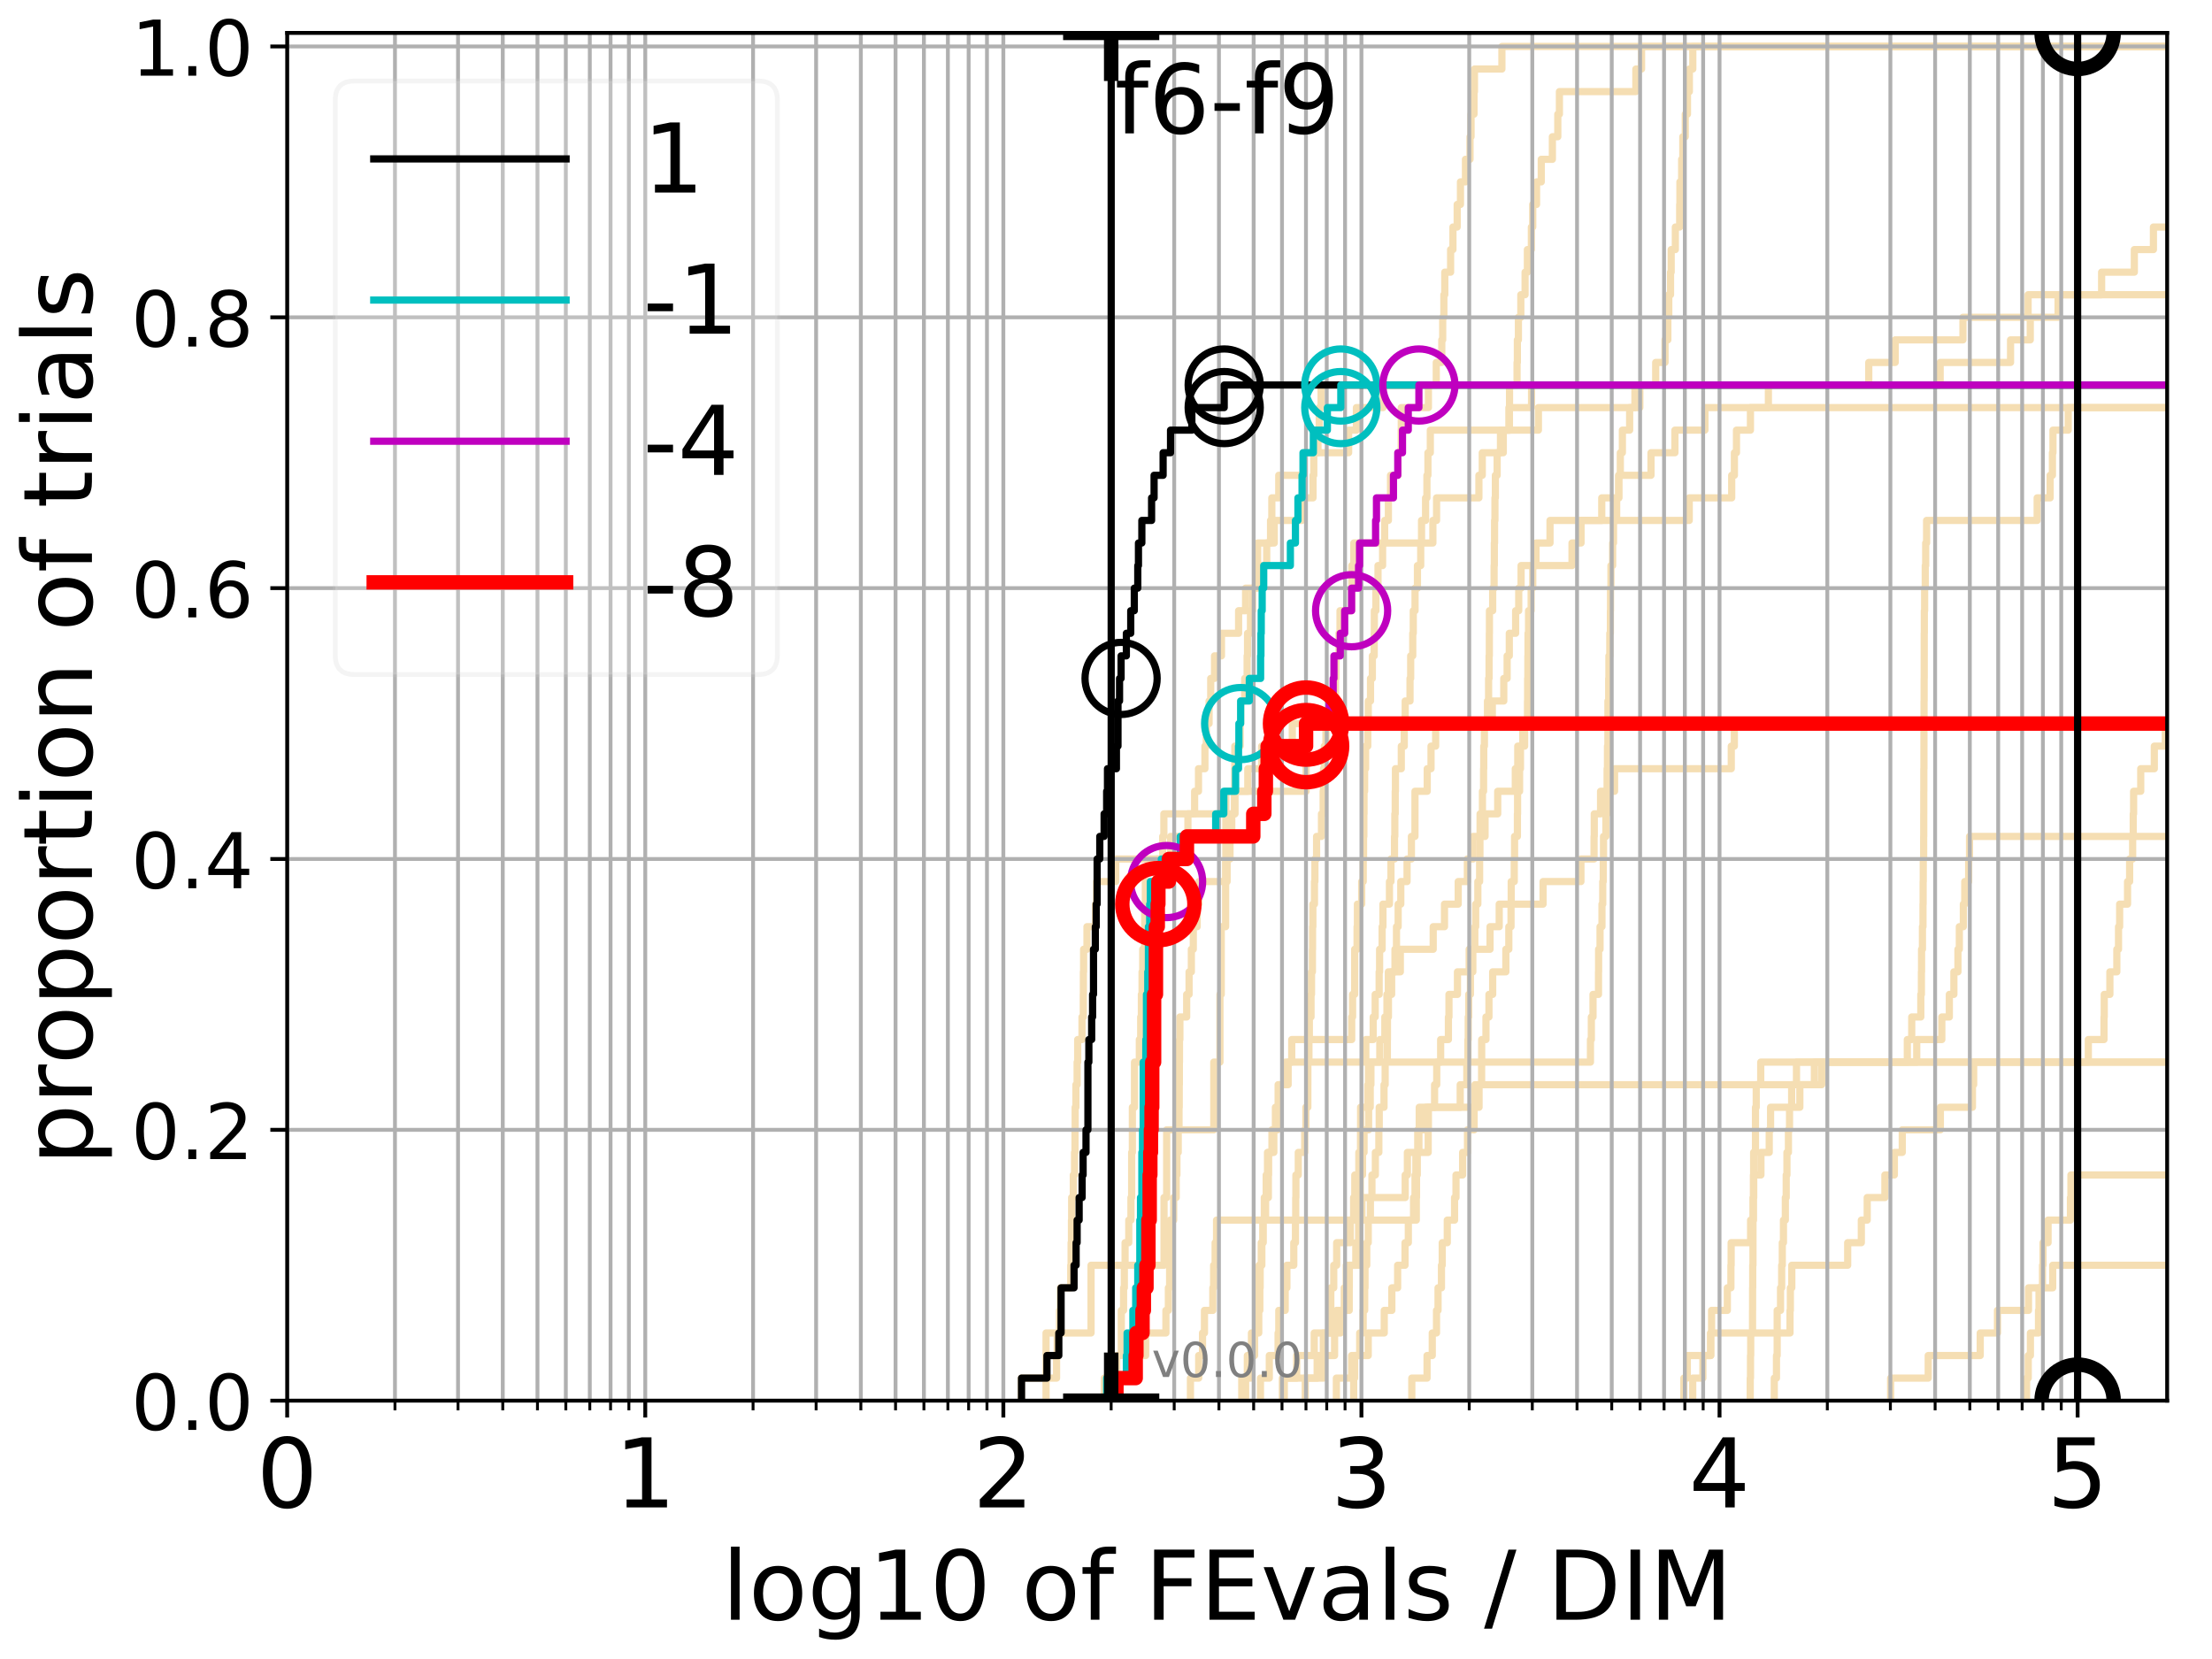 <?xml version="1.0" encoding="utf-8" standalone="no"?>
<!DOCTYPE svg PUBLIC "-//W3C//DTD SVG 1.1//EN"
  "http://www.w3.org/Graphics/SVG/1.1/DTD/svg11.dtd">
<!-- Created with matplotlib (http://matplotlib.org/) -->
<svg height="345pt" version="1.1" viewBox="0 0 460 345" width="460pt" xmlns="http://www.w3.org/2000/svg" xmlns:xlink="http://www.w3.org/1999/xlink">
 <defs>
  <style type="text/css">
*{stroke-linecap:butt;stroke-linejoin:round;}
  </style>
 </defs>
 <g id="figure_1">
  <g id="patch_1">
   <path d="M 0 345.6 
L 460.8 345.6 
L 460.8 0 
L 0 0 
z
" style="fill:#ffffff;"/>
  </g>
  <g id="axes_1">
   <g id="patch_2">
    <path d="M 59.72 291.28 
L 450.672 291.28 
L 450.672 6.845 
L 59.72 6.845 
z
" style="fill:#ffffff;"/>
   </g>
   <g id="line2d_1">
    <path clip-path="url(#pc9eabe56c8)" d="M 229.658 291.28 
L 229.658 286.586 
L 232.215 286.586 
L 232.215 281.893 
L 233.183 281.893 
L 233.183 277.199 
L 233.183 277.199 
L 233.183 272.505 
L 233.657 272.505 
L 233.657 267.812 
L 233.813 267.812 
L 233.813 263.118 
L 233.969 263.118 
L 233.969 258.424 
L 234.736 258.424 
L 234.736 253.731 
L 235.188 253.731 
L 235.188 249.037 
L 235.337 249.037 
L 235.337 244.344 
L 235.337 244.344 
L 235.337 239.65 
L 235.485 239.65 
L 235.485 234.956 
L 235.485 234.956 
L 235.485 230.263 
L 235.926 230.263 
L 235.926 225.569 
L 235.926 225.569 
L 235.926 220.875 
L 236.933 220.875 
L 236.933 216.182 
L 237.215 216.182 
L 237.215 211.488 
L 237.356 211.488 
L 237.356 206.794 
L 237.495 206.794 
L 237.495 202.101 
L 237.634 202.101 
L 237.634 197.407 
L 238.047 197.407 
L 238.047 192.713 
L 238.047 192.713 
L 238.047 188.02 
L 238.184 188.02 
L 238.184 183.326 
L 240.548 183.326 
L 240.548 178.633 
L 241.79 178.633 
L 241.79 173.939 
L 242.033 173.939 
L 242.033 169.245 
L 256.823 169.245 
L 256.823 164.552 
L 259.488 164.552 
L 259.488 159.858 
L 262.368 159.858 
L 262.368 155.164 
L 268.746 155.164 
L 268.746 150.471 
L 268.746 150.471 
L 268.746 150.471 
L 450.672 150.471 
" style="fill:none;stroke:#f5deb3;stroke-linecap:square;stroke-width:1.5;"/>
   </g>
   <g id="line2d_2"/>
   <g id="line2d_3">
    <path clip-path="url(#pc9eabe56c8)" d="M 230.177 291.28 
L 230.177 286.586 
L 235.612 286.586 
L 235.612 281.893 
L 238.249 281.893 
L 238.249 277.199 
L 242.462 277.199 
L 242.462 272.505 
L 242.97 272.505 
L 242.97 267.812 
L 243.232 267.812 
L 243.232 263.118 
L 243.254 263.118 
L 243.254 258.424 
L 243.343 258.424 
L 243.343 253.731 
L 244.076 253.731 
L 244.076 249.037 
L 244.601 249.037 
L 244.601 244.344 
L 244.75 244.344 
L 244.75 239.65 
L 245.019 239.65 
L 245.019 234.956 
L 245.187 234.956 
L 245.187 230.263 
L 245.229 230.263 
L 245.229 225.569 
L 245.255 225.569 
L 245.255 220.875 
L 245.281 220.875 
L 245.281 216.182 
L 245.364 216.182 
L 245.364 211.488 
L 246.777 211.488 
L 246.777 206.794 
L 247.276 206.794 
L 247.276 202.101 
L 247.752 202.101 
L 247.752 197.407 
L 248.155 197.407 
L 248.155 192.713 
L 248.961 192.713 
L 248.961 188.02 
L 249.326 188.02 
L 249.326 183.326 
L 255.188 183.326 
L 255.188 178.633 
L 255.789 178.633 
L 255.789 173.939 
L 256.152 173.939 
L 256.152 169.245 
L 256.713 169.245 
L 256.713 164.552 
L 256.768 164.552 
L 256.768 159.858 
L 256.79 159.858 
L 256.79 155.164 
L 257.898 155.164 
L 257.898 150.471 
L 258.008 150.471 
L 258.008 145.777 
L 258.844 145.777 
L 258.844 141.083 
L 259.347 141.083 
L 259.347 136.39 
L 259.438 136.39 
L 259.438 131.696 
L 260.041 131.696 
L 260.041 127.002 
L 260.483 127.002 
L 260.483 122.309 
L 261.474 122.309 
L 261.474 117.615 
L 263.42 117.615 
L 263.42 112.922 
L 264.993 112.922 
L 264.993 108.228 
L 270.743 108.228 
L 270.743 103.534 
L 273.054 103.534 
L 273.054 98.841 
L 273.21 98.841 
L 273.21 94.147 
L 274.083 94.147 
L 274.083 89.453 
L 274.343 89.453 
L 274.343 84.76 
L 274.727 84.76 
L 274.727 80.066 
L 274.727 80.066 
L 274.727 80.066 
L 450.672 80.066 
" style="fill:none;stroke:#f5deb3;stroke-linecap:square;stroke-width:1.5;"/>
   </g>
   <g id="line2d_4">
    <path clip-path="url(#pc9eabe56c8)" d="M 271.435 291.28 
L 271.435 286.586 
L 275.241 286.586 
L 275.241 281.893 
L 277.536 281.893 
L 277.536 277.199 
L 277.937 277.199 
L 277.937 272.505 
L 280.58 272.505 
L 280.58 267.812 
L 280.596 267.812 
L 280.596 263.118 
L 281.949 263.118 
L 281.949 258.424 
L 282.53 258.424 
L 282.53 253.731 
L 282.543 253.731 
L 282.543 249.037 
L 282.892 249.037 
L 282.892 244.344 
L 283.348 244.344 
L 283.348 239.65 
L 283.665 239.65 
L 283.665 234.956 
L 284.611 234.956 
L 284.611 230.263 
L 284.946 230.263 
L 284.946 225.569 
L 285.092 225.569 
L 285.092 220.875 
L 286.939 220.875 
L 286.939 216.182 
L 287.985 216.182 
L 287.985 211.488 
L 288.426 211.488 
L 288.426 206.794 
L 288.717 206.794 
L 288.717 202.101 
L 291.211 202.101 
L 291.211 197.407 
L 298.046 197.407 
L 298.046 192.713 
L 300.391 192.713 
L 300.391 188.02 
L 303.246 188.02 
L 303.246 183.326 
L 305.153 183.326 
L 305.153 178.633 
L 306.318 178.633 
L 306.318 173.939 
L 308.828 173.939 
L 308.828 169.245 
L 311.458 169.245 
L 311.458 164.552 
L 315.116 164.552 
L 315.116 159.858 
L 315.627 159.858 
L 315.627 155.164 
L 317.062 155.164 
L 317.062 150.471 
L 317.062 150.471 
L 317.062 150.471 
L 450.672 150.471 
" style="fill:none;stroke:#f5deb3;stroke-linecap:square;stroke-width:1.5;"/>
   </g>
   <g id="line2d_5">
    <path clip-path="url(#pc9eabe56c8)" d="M 262.122 291.28 
L 262.122 286.586 
L 263.962 286.586 
L 263.962 281.893 
L 265.79 281.893 
L 265.79 277.199 
L 265.933 277.199 
L 265.933 272.505 
L 267.265 272.505 
L 267.265 267.812 
L 267.617 267.812 
L 267.617 263.118 
L 269.05 263.118 
L 269.05 258.424 
L 269.4 258.424 
L 269.4 253.731 
L 269.452 253.731 
L 269.452 249.037 
L 269.491 249.037 
L 269.491 244.344 
L 269.985 244.344 
L 269.985 239.65 
L 271.321 239.65 
L 271.321 234.956 
L 271.56 234.956 
L 271.56 230.263 
L 271.974 230.263 
L 271.974 225.569 
L 271.979 225.569 
L 271.979 220.875 
L 272.199 220.875 
L 272.199 216.182 
L 272.287 216.182 
L 272.287 211.488 
L 272.638 211.488 
L 272.638 206.794 
L 272.739 206.794 
L 272.739 202.101 
L 272.925 202.101 
L 272.925 197.407 
L 272.956 197.407 
L 272.956 192.713 
L 273.02 192.713 
L 273.02 188.02 
L 273.352 188.02 
L 273.352 183.326 
L 273.444 183.326 
L 273.444 178.633 
L 273.793 178.633 
L 273.793 173.939 
L 274.809 173.939 
L 274.809 169.245 
L 275.154 169.245 
L 275.154 164.552 
L 275.234 164.552 
L 275.234 159.858 
L 275.401 159.858 
L 275.401 155.164 
L 275.742 155.164 
L 275.742 150.471 
L 277.052 150.471 
L 277.052 145.777 
L 277.712 145.777 
L 277.712 141.083 
L 277.812 141.083 
L 277.812 136.39 
L 278.453 136.39 
L 278.453 131.696 
L 278.667 131.696 
L 278.667 127.002 
L 281.066 127.002 
L 281.066 122.309 
L 281.123 122.309 
L 281.123 117.615 
L 281.535 117.615 
L 281.535 112.922 
L 297.978 112.922 
L 297.978 108.228 
L 298.744 108.228 
L 298.744 103.534 
L 307.549 103.534 
L 307.549 98.841 
L 308.248 98.841 
L 308.248 94.147 
L 312.035 94.147 
L 312.035 89.453 
L 313.896 89.453 
L 313.896 84.76 
L 318.494 84.76 
L 318.494 80.066 
L 318.494 80.066 
L 318.494 80.066 
L 450.672 80.066 
" style="fill:none;stroke:#f5deb3;stroke-linecap:square;stroke-width:1.5;"/>
   </g>
   <g id="line2d_6"/>
   <g id="line2d_7">
    <path clip-path="url(#pc9eabe56c8)" d="M 259.035 291.28 
L 259.035 286.586 
L 259.394 286.586 
L 259.394 281.893 
L 260.901 281.893 
L 260.901 277.199 
L 261.364 277.199 
L 261.364 272.505 
L 261.622 272.505 
L 261.622 267.812 
L 261.845 267.812 
L 261.845 263.118 
L 262.411 263.118 
L 262.411 258.424 
L 262.683 258.424 
L 262.683 253.731 
L 262.922 253.731 
L 262.922 249.037 
L 263.766 249.037 
L 263.766 244.344 
L 263.813 244.344 
L 263.813 239.65 
L 264.51 239.65 
L 264.51 234.956 
L 265.668 234.956 
L 265.668 230.263 
L 265.796 230.263 
L 265.796 225.569 
L 267.312 225.569 
L 267.312 220.875 
L 284.034 220.875 
L 284.034 216.182 
L 285.565 216.182 
L 285.565 211.488 
L 285.979 211.488 
L 285.979 206.794 
L 286.802 206.794 
L 286.802 202.101 
L 286.898 202.101 
L 286.898 197.407 
L 287.424 197.407 
L 287.424 192.713 
L 287.59 192.713 
L 287.59 188.02 
L 288.947 188.02 
L 288.947 183.326 
L 289.258 183.326 
L 289.258 178.633 
L 289.996 178.633 
L 289.996 173.939 
L 290.065 173.939 
L 290.065 169.245 
L 290.146 169.245 
L 290.146 164.552 
L 290.191 164.552 
L 290.191 159.858 
L 291.411 159.858 
L 291.411 155.164 
L 292.027 155.164 
L 292.027 150.471 
L 292.22 150.471 
L 292.22 145.777 
L 293.223 145.777 
L 293.223 141.083 
L 293.36 141.083 
L 293.36 136.39 
L 293.788 136.39 
L 293.788 131.696 
L 293.899 131.696 
L 293.899 127.002 
L 294.268 127.002 
L 294.268 122.309 
L 294.767 122.309 
L 294.767 117.615 
L 295.448 117.615 
L 295.448 112.922 
L 295.617 112.922 
L 295.617 108.228 
L 296.458 108.228 
L 296.458 103.534 
L 296.74 103.534 
L 296.74 98.841 
L 296.948 98.841 
L 296.948 94.147 
L 297.444 94.147 
L 297.444 89.453 
L 319.922 89.453 
L 319.922 84.76 
L 341.014 84.76 
L 341.014 80.066 
L 403.469 80.066 
L 403.469 75.372 
L 418.107 75.372 
L 418.107 70.679 
L 422.207 70.679 
L 422.207 65.985 
L 427.992 65.985 
L 427.992 61.291 
L 437.046 61.291 
L 437.046 56.598 
L 443.85 56.598 
L 443.85 51.904 
L 447.819 51.904 
L 447.819 47.211 
L 452.539 47.211 
L 452.539 42.517 
L 461.289 42.517 
L 461.289 37.823 
L 461.8 37.823 
" style="fill:none;stroke:#f5deb3;stroke-linecap:square;stroke-width:1.5;"/>
   </g>
   <g id="line2d_8">
    <path clip-path="url(#pc9eabe56c8)" d="M 363.971 291.28 
L 363.971 286.586 
L 364.028 286.586 
L 364.028 281.893 
L 364.072 281.893 
L 364.072 277.199 
L 364.451 277.199 
L 364.451 272.505 
L 364.463 272.505 
L 364.463 267.812 
L 364.489 267.812 
L 364.489 263.118 
L 364.543 263.118 
L 364.543 258.424 
L 364.545 258.424 
L 364.545 253.731 
L 364.56 253.731 
L 364.56 249.037 
L 364.638 249.037 
L 364.638 244.344 
L 364.68 244.344 
L 364.68 239.65 
L 365.064 239.65 
L 365.064 234.956 
L 365.065 234.956 
L 365.065 230.263 
L 365.219 230.263 
L 365.219 225.569 
L 366.158 225.569 
L 366.158 220.875 
L 366.158 220.875 
L 366.158 220.875 
L 450.672 220.875 
" style="fill:none;stroke:#f5deb3;stroke-linecap:square;stroke-width:1.5;"/>
   </g>
   <g id="line2d_9">
    <path clip-path="url(#pc9eabe56c8)" d="M 258.232 291.28 
L 258.232 286.586 
L 260.133 286.586 
L 260.133 281.893 
L 260.248 281.893 
L 260.248 277.199 
L 261.767 277.199 
L 261.767 272.505 
L 261.991 272.505 
L 261.991 267.812 
L 262.056 267.812 
L 262.056 263.118 
L 262.285 263.118 
L 262.285 258.424 
L 262.61 258.424 
L 262.61 253.731 
L 263.19 253.731 
L 263.19 249.037 
L 263.31 249.037 
L 263.31 244.344 
L 263.586 244.344 
L 263.586 239.65 
L 264.905 239.65 
L 264.905 234.956 
L 265.233 234.956 
L 265.233 230.263 
L 266.049 230.263 
L 266.049 225.569 
L 267.879 225.569 
L 267.879 220.875 
L 268.625 220.875 
L 268.625 216.182 
L 281.096 216.182 
L 281.096 211.488 
L 281.278 211.488 
L 281.278 206.794 
L 281.71 206.794 
L 281.71 202.101 
L 281.713 202.101 
L 281.713 197.407 
L 282.211 197.407 
L 282.211 192.713 
L 282.286 192.713 
L 282.286 188.02 
L 283.171 188.02 
L 283.171 183.326 
L 283.494 183.326 
L 283.494 178.633 
L 283.559 178.633 
L 283.559 173.939 
L 283.623 173.939 
L 283.623 169.245 
L 283.66 169.245 
L 283.66 164.552 
L 283.78 164.552 
L 283.78 159.858 
L 283.986 159.858 
L 283.986 155.164 
L 284.439 155.164 
L 284.439 150.471 
L 284.541 150.471 
L 284.541 145.777 
L 285.008 145.777 
L 285.008 141.083 
L 285.389 141.083 
L 285.389 136.39 
L 285.776 136.39 
L 285.776 131.696 
L 285.802 131.696 
L 285.802 127.002 
L 286.128 127.002 
L 286.128 122.309 
L 286.566 122.309 
L 286.566 117.615 
L 287.52 117.615 
L 287.52 112.922 
L 287.949 112.922 
L 287.949 108.228 
L 288.726 108.228 
L 288.726 103.534 
L 289.169 103.534 
L 289.169 98.841 
L 290.725 98.841 
L 290.725 94.147 
L 291.376 94.147 
L 291.376 89.453 
L 291.406 89.453 
L 291.406 84.76 
L 297.048 84.76 
L 297.048 80.066 
L 298.68 80.066 
L 298.68 75.372 
L 299.829 75.372 
L 299.829 70.679 
L 300.016 70.679 
L 300.016 65.985 
L 300.262 65.985 
L 300.262 61.291 
L 300.454 61.291 
L 300.454 56.598 
L 301.664 56.598 
L 301.664 51.904 
L 302.148 51.904 
L 302.148 47.211 
L 303.032 47.211 
L 303.032 42.517 
L 303.713 42.517 
L 303.713 37.823 
L 304.754 37.823 
L 304.754 33.13 
L 305.698 33.13 
L 305.698 28.436 
L 305.913 28.436 
L 305.913 23.742 
L 306.531 23.742 
L 306.531 19.049 
L 306.622 19.049 
L 306.622 14.355 
L 312.332 14.355 
L 312.332 9.661 
L 312.332 9.661 
L 312.332 9.661 
L 450.672 9.661 
" style="fill:none;stroke:#f5deb3;stroke-linecap:square;stroke-width:1.5;"/>
   </g>
   <g id="line2d_10">
    <path clip-path="url(#pc9eabe56c8)" d="M 421.441 291.28 
L 421.441 286.586 
L 421.786 286.586 
L 421.786 281.893 
L 422.237 281.893 
L 422.237 277.199 
L 423.921 277.199 
L 423.921 272.505 
L 424.028 272.505 
L 424.028 267.812 
L 424.75 267.812 
L 424.75 263.118 
L 424.858 263.118 
L 424.858 258.424 
L 425.908 258.424 
L 425.908 253.731 
L 430.562 253.731 
L 430.562 249.037 
L 430.661 249.037 
L 430.661 244.344 
L 430.661 244.344 
L 430.661 244.344 
L 450.672 244.344 
" style="fill:none;stroke:#f5deb3;stroke-linecap:square;stroke-width:1.5;"/>
   </g>
   <g id="line2d_11">
    <path clip-path="url(#pc9eabe56c8)" d="M 267.074 291.28 
L 267.074 286.586 
L 269.654 286.586 
L 269.654 281.893 
L 273.302 281.893 
L 273.302 277.199 
L 278.762 277.199 
L 278.762 272.505 
L 279.548 272.505 
L 279.548 267.812 
L 279.957 267.812 
L 279.957 263.118 
L 282.717 263.118 
L 282.717 258.424 
L 282.76 258.424 
L 282.76 253.731 
L 283.216 253.731 
L 283.216 249.037 
L 292.218 249.037 
L 292.218 244.344 
L 292.676 244.344 
L 292.676 239.65 
L 295.072 239.65 
L 295.072 234.956 
L 296.55 234.956 
L 296.55 230.263 
L 307.58 230.263 
L 307.58 225.569 
L 377.311 225.569 
L 377.311 220.875 
L 396.641 220.875 
L 396.641 216.182 
L 397.558 216.182 
L 397.558 211.488 
L 399.444 211.488 
L 399.444 206.794 
L 399.568 206.794 
L 399.568 202.101 
L 399.602 202.101 
L 399.602 197.407 
L 399.784 197.407 
L 399.784 192.713 
L 399.899 192.713 
L 399.899 188.02 
L 399.928 188.02 
L 399.928 183.326 
L 399.955 183.326 
L 399.955 178.633 
L 400.038 178.633 
L 400.038 173.939 
L 400.055 173.939 
L 400.055 169.245 
L 400.063 169.245 
L 400.063 164.552 
L 400.072 164.552 
L 400.072 159.858 
L 400.096 159.858 
L 400.096 155.164 
L 400.099 155.164 
L 400.099 150.471 
L 400.119 150.471 
L 400.119 145.777 
L 400.137 145.777 
L 400.137 141.083 
L 400.154 141.083 
L 400.154 136.39 
L 400.157 136.39 
L 400.157 131.696 
L 400.178 131.696 
L 400.178 127.002 
L 400.239 127.002 
L 400.239 122.309 
L 400.369 122.309 
L 400.369 117.615 
L 400.461 117.615 
L 400.461 112.922 
L 400.649 112.922 
L 400.649 108.228 
L 423.643 108.228 
L 423.643 103.534 
L 426.338 103.534 
L 426.338 98.841 
L 426.816 98.841 
L 426.816 94.147 
L 426.925 94.147 
L 426.925 89.453 
L 430.1 89.453 
L 430.1 84.76 
L 453.278 84.76 
L 453.278 80.066 
L 453.278 80.066 
" style="fill:none;stroke:#f5deb3;stroke-linecap:square;stroke-width:1.5;"/>
   </g>
   <g id="line2d_12">
    <path clip-path="url(#pc9eabe56c8)" d="M 232.168 291.28 
L 232.168 286.586 
L 236.176 286.586 
L 236.176 281.893 
L 236.321 281.893 
L 236.321 277.199 
L 237.594 277.199 
L 237.594 272.505 
L 237.871 272.505 
L 237.871 267.812 
L 238.416 267.812 
L 238.416 263.118 
L 238.82 263.118 
L 238.82 258.424 
L 238.82 258.424 
L 238.82 253.731 
L 239.086 253.731 
L 239.086 249.037 
L 239.086 249.037 
L 239.086 244.344 
L 239.218 244.344 
L 239.218 239.65 
L 239.35 239.65 
L 239.35 234.956 
L 239.481 234.956 
L 239.481 230.263 
L 239.612 230.263 
L 239.612 225.569 
L 239.612 225.569 
L 239.612 220.875 
L 240.001 220.875 
L 240.001 216.182 
L 240.001 216.182 
L 240.001 211.488 
L 240.001 211.488 
L 240.001 206.794 
L 240.385 206.794 
L 240.385 202.101 
L 240.385 202.101 
L 240.385 197.407 
L 240.385 197.407 
L 240.385 192.713 
L 240.764 192.713 
L 240.764 188.02 
L 240.89 188.02 
L 240.89 183.326 
L 243.071 183.326 
L 243.071 178.633 
L 246.827 178.633 
L 246.827 173.939 
L 260.626 173.939 
L 260.626 169.245 
L 262.926 169.245 
L 262.926 164.552 
L 263.241 164.552 
L 263.241 159.858 
L 263.616 159.858 
L 263.616 155.164 
L 271.604 155.164 
L 271.604 150.471 
L 271.604 150.471 
L 271.604 150.471 
L 450.672 150.471 
" style="fill:none;stroke:#f5deb3;stroke-linecap:square;stroke-width:1.5;"/>
   </g>
   <g id="line2d_13"/>
   <g id="line2d_14"/>
   <g id="line2d_15"/>
   <g id="line2d_16">
    <path clip-path="url(#pc9eabe56c8)" d="M 350.17 291.28 
L 350.17 286.586 
L 350.886 286.586 
L 350.886 281.893 
L 355.755 281.893 
L 355.755 277.199 
L 372.245 277.199 
L 372.245 272.505 
L 372.319 272.505 
L 372.319 267.812 
L 372.617 267.812 
L 372.617 263.118 
L 384.237 263.118 
L 384.237 258.424 
L 387.076 258.424 
L 387.076 253.731 
L 388.299 253.731 
L 388.299 249.037 
L 391.977 249.037 
L 391.977 244.344 
L 393.942 244.344 
L 393.942 239.65 
L 395.589 239.65 
L 395.589 234.956 
L 403.511 234.956 
L 403.511 230.263 
L 410.181 230.263 
L 410.181 225.569 
L 410.437 225.569 
L 410.437 220.875 
L 434.283 220.875 
L 434.283 216.182 
L 437.539 216.182 
L 437.539 211.488 
L 437.592 211.488 
L 437.592 206.794 
L 438.763 206.794 
L 438.763 202.101 
L 440.211 202.101 
L 440.211 197.407 
L 440.56 197.407 
L 440.56 192.713 
L 440.796 192.713 
L 440.796 188.02 
L 442.436 188.02 
L 442.436 183.326 
L 442.871 183.326 
L 442.871 178.633 
L 443.498 178.633 
L 443.498 173.939 
L 443.618 173.939 
L 443.618 169.245 
L 443.7 169.245 
L 443.7 164.552 
L 445.18 164.552 
L 445.18 159.858 
L 448.006 159.858 
L 448.006 155.164 
L 450.286 155.164 
L 450.286 150.471 
L 461.8 150.471 
" style="fill:none;stroke:#f5deb3;stroke-linecap:square;stroke-width:1.5;"/>
   </g>
   <g id="line2d_17">
    <path clip-path="url(#pc9eabe56c8)" d="M 352.011 291.28 
L 352.011 286.586 
L 354.124 286.586 
L 354.124 281.893 
L 355.752 281.893 
L 355.752 277.199 
L 355.936 277.199 
L 355.936 272.505 
L 359.213 272.505 
L 359.213 267.812 
L 359.954 267.812 
L 359.954 263.118 
L 360.002 263.118 
L 360.002 258.424 
L 364.05 258.424 
L 364.05 253.731 
L 364.632 253.731 
L 364.632 249.037 
L 364.697 249.037 
L 364.697 244.344 
L 366.198 244.344 
L 366.198 239.65 
L 367.923 239.65 
L 367.923 234.956 
L 368.205 234.956 
L 368.205 230.263 
L 374.291 230.263 
L 374.291 225.569 
L 378.838 225.569 
L 378.838 220.875 
L 398.596 220.875 
L 398.596 216.182 
L 403.815 216.182 
L 403.815 211.488 
L 405.379 211.488 
L 405.379 206.794 
L 406.322 206.794 
L 406.322 202.101 
L 407.168 202.101 
L 407.168 197.407 
L 407.456 197.407 
L 407.456 192.713 
L 408.29 192.713 
L 408.29 188.02 
L 408.582 188.02 
L 408.582 183.326 
L 409.397 183.326 
L 409.397 178.633 
L 409.576 178.633 
L 409.576 173.939 
L 409.576 173.939 
L 409.576 173.939 
L 450.672 173.939 
" style="fill:none;stroke:#f5deb3;stroke-linecap:square;stroke-width:1.5;"/>
   </g>
   <g id="line2d_18">
    <path clip-path="url(#pc9eabe56c8)" d="M 212.377 291.28 
L 212.377 286.586 
L 219.72 286.586 
L 219.72 281.893 
L 219.846 281.893 
L 219.846 277.199 
L 220.334 277.199 
L 220.334 272.505 
L 220.514 272.505 
L 220.514 267.812 
L 222.671 267.812 
L 222.671 263.118 
L 222.744 263.118 
L 222.744 258.424 
L 222.817 258.424 
L 222.817 253.731 
L 222.859 253.731 
L 222.859 249.037 
L 223.201 249.037 
L 223.201 244.344 
L 223.458 244.344 
L 223.458 239.65 
L 223.56 239.65 
L 223.56 234.956 
L 223.59 234.956 
L 223.59 230.263 
L 223.743 230.263 
L 223.743 225.569 
L 223.995 225.569 
L 223.995 220.875 
L 224.116 220.875 
L 224.116 216.182 
L 225.006 216.182 
L 225.006 211.488 
L 225.278 211.488 
L 225.278 206.794 
L 225.297 206.794 
L 225.297 202.101 
L 225.345 202.101 
L 225.345 197.407 
L 226.042 197.407 
L 226.042 192.713 
L 227.807 192.713 
L 227.807 188.02 
L 228.03 188.02 
L 228.03 183.326 
L 232.027 183.326 
L 232.027 178.633 
L 243.431 178.633 
L 243.431 173.939 
L 247.035 173.939 
L 247.035 169.245 
L 248.431 169.245 
L 248.431 164.552 
L 249.234 164.552 
L 249.234 159.858 
L 250.57 159.858 
L 250.57 155.164 
L 250.866 155.164 
L 250.866 150.471 
L 251.435 150.471 
L 251.435 145.777 
L 251.778 145.777 
L 251.778 141.083 
L 252.569 141.083 
L 252.569 136.39 
L 254.013 136.39 
L 254.013 131.696 
L 257.576 131.696 
L 257.576 127.002 
L 259.028 127.002 
L 259.028 122.309 
L 261.179 122.309 
L 261.179 117.615 
L 261.534 117.615 
L 261.534 112.922 
L 264.219 112.922 
L 264.219 108.228 
L 264.485 108.228 
L 264.485 103.534 
L 265.925 103.534 
L 265.925 98.841 
L 271.069 98.841 
L 271.069 94.147 
L 280.456 94.147 
L 280.456 89.453 
L 282.076 89.453 
L 282.076 84.76 
L 287.621 84.76 
L 287.621 80.066 
L 287.621 80.066 
L 287.621 80.066 
L 450.672 80.066 
" style="fill:none;stroke:#f5deb3;stroke-linecap:square;stroke-width:1.5;"/>
   </g>
   <g id="line2d_19"/>
   <g id="line2d_20">
    <path clip-path="url(#pc9eabe56c8)" d="M 277.907 291.28 
L 277.907 286.586 
L 281.077 286.586 
L 281.077 281.893 
L 284.532 281.893 
L 284.532 277.199 
L 287.864 277.199 
L 287.864 272.505 
L 289.442 272.505 
L 289.442 267.812 
L 290.648 267.812 
L 290.648 263.118 
L 292.185 263.118 
L 292.185 258.424 
L 292.872 258.424 
L 292.872 253.731 
L 293.962 253.731 
L 293.962 249.037 
L 294.263 249.037 
L 294.263 244.344 
L 294.439 244.344 
L 294.439 239.65 
L 297.001 239.65 
L 297.001 234.956 
L 297.044 234.956 
L 297.044 230.263 
L 298.33 230.263 
L 298.33 225.569 
L 298.779 225.569 
L 298.779 220.875 
L 299.592 220.875 
L 299.592 216.182 
L 301.205 216.182 
L 301.205 211.488 
L 301.323 211.488 
L 301.323 206.794 
L 303.088 206.794 
L 303.088 202.101 
L 305.526 202.101 
L 305.526 197.407 
L 309.863 197.407 
L 309.863 192.713 
L 311.772 192.713 
L 311.772 188.02 
L 320.891 188.02 
L 320.891 183.326 
L 328.765 183.326 
L 328.765 178.633 
L 331.495 178.633 
L 331.495 173.939 
L 331.538 173.939 
L 331.538 169.245 
L 332.846 169.245 
L 332.846 164.552 
L 335.76 164.552 
L 335.76 159.858 
L 360.028 159.858 
L 360.028 155.164 
L 360.67 155.164 
L 360.67 150.471 
L 360.67 150.471 
L 360.67 150.471 
L 450.672 150.471 
" style="fill:none;stroke:#f5deb3;stroke-linecap:square;stroke-width:1.5;"/>
   </g>
   <g id="line2d_21"/>
   <g id="line2d_22">
    <path clip-path="url(#pc9eabe56c8)" d="M 281.506 291.28 
L 281.506 286.586 
L 281.701 286.586 
L 281.701 281.893 
L 282.762 281.893 
L 282.762 277.199 
L 283.48 277.199 
L 283.48 272.505 
L 283.796 272.505 
L 283.796 267.812 
L 283.866 267.812 
L 283.866 263.118 
L 284.226 263.118 
L 284.226 258.424 
L 284.538 258.424 
L 284.538 253.731 
L 284.983 253.731 
L 284.983 249.037 
L 285.305 249.037 
L 285.305 244.344 
L 286.016 244.344 
L 286.016 239.65 
L 286.741 239.65 
L 286.741 234.956 
L 286.818 234.956 
L 286.818 230.263 
L 287.816 230.263 
L 287.816 225.569 
L 288.053 225.569 
L 288.053 220.875 
L 288.508 220.875 
L 288.508 216.182 
L 288.531 216.182 
L 288.531 211.488 
L 288.734 211.488 
L 288.734 206.794 
L 289.402 206.794 
L 289.402 202.101 
L 290.095 202.101 
L 290.095 197.407 
L 290.412 197.407 
L 290.412 192.713 
L 290.755 192.713 
L 290.755 188.02 
L 291.305 188.02 
L 291.305 183.326 
L 292.609 183.326 
L 292.609 178.633 
L 293.512 178.633 
L 293.512 173.939 
L 294.251 173.939 
L 294.251 169.245 
L 294.255 169.245 
L 294.255 164.552 
L 296.803 164.552 
L 296.803 159.858 
L 297.592 159.858 
L 297.592 155.164 
L 298.559 155.164 
L 298.559 150.471 
L 310.338 150.471 
L 310.338 145.777 
L 312.722 145.777 
L 312.722 141.083 
L 313.419 141.083 
L 313.419 136.39 
L 313.869 136.39 
L 313.869 131.696 
L 315.188 131.696 
L 315.188 127.002 
L 315.831 127.002 
L 315.831 122.309 
L 316.32 122.309 
L 316.32 117.615 
L 326.908 117.615 
L 326.908 112.922 
L 328.789 112.922 
L 328.789 108.228 
L 333.095 108.228 
L 333.095 103.534 
L 336.628 103.534 
L 336.628 98.841 
L 343.336 98.841 
L 343.336 94.147 
L 348.31 94.147 
L 348.31 89.453 
L 354.551 89.453 
L 354.551 84.76 
L 354.551 84.76 
L 354.551 84.76 
L 450.672 84.76 
" style="fill:none;stroke:#f5deb3;stroke-linecap:square;stroke-width:1.5;"/>
   </g>
   <g id="line2d_23">
    <path clip-path="url(#pc9eabe56c8)" d="M 393.168 291.28 
L 393.168 286.586 
L 400.985 286.586 
L 400.985 281.893 
L 411.801 281.893 
L 411.801 277.199 
L 415.388 277.199 
L 415.388 272.505 
L 421.838 272.505 
L 421.838 267.812 
L 426.874 267.812 
L 426.874 263.118 
L 426.874 263.118 
L 426.874 263.118 
L 450.672 263.118 
" style="fill:none;stroke:#f5deb3;stroke-linecap:square;stroke-width:1.5;"/>
   </g>
   <g id="line2d_24">
    <path clip-path="url(#pc9eabe56c8)" d="M 266.676 291.28 
L 266.676 286.586 
L 273.912 286.586 
L 273.912 281.893 
L 275.187 281.893 
L 275.187 277.199 
L 276.723 277.199 
L 276.723 272.505 
L 276.752 272.505 
L 276.752 267.812 
L 277.361 267.812 
L 277.361 263.118 
L 277.973 263.118 
L 277.973 258.424 
L 280.804 258.424 
L 280.804 253.731 
L 281.494 253.731 
L 281.494 249.037 
L 281.74 249.037 
L 281.74 244.344 
L 282.578 244.344 
L 282.578 239.65 
L 282.93 239.65 
L 282.93 234.956 
L 282.943 234.956 
L 282.943 230.263 
L 284.439 230.263 
L 284.439 225.569 
L 284.577 225.569 
L 284.577 220.875 
L 330.746 220.875 
L 330.746 216.182 
L 330.929 216.182 
L 330.929 211.488 
L 331.278 211.488 
L 331.278 206.794 
L 332.42 206.794 
L 332.42 202.101 
L 332.44 202.101 
L 332.44 197.407 
L 332.739 197.407 
L 332.739 192.713 
L 333.14 192.713 
L 333.14 188.02 
L 333.3 188.02 
L 333.3 183.326 
L 333.409 183.326 
L 333.409 178.633 
L 333.461 178.633 
L 333.461 173.939 
L 333.96 173.939 
L 333.96 169.245 
L 334.205 169.245 
L 334.205 164.552 
L 334.209 164.552 
L 334.209 159.858 
L 334.286 159.858 
L 334.286 155.164 
L 334.376 155.164 
L 334.376 150.471 
L 334.381 150.471 
L 334.381 145.777 
L 334.537 145.777 
L 334.537 141.083 
L 334.585 141.083 
L 334.585 136.39 
L 334.771 136.39 
L 334.771 131.696 
L 334.894 131.696 
L 334.894 127.002 
L 334.922 127.002 
L 334.922 122.309 
L 335.004 122.309 
L 335.004 117.615 
L 335.359 117.615 
L 335.359 112.922 
L 335.536 112.922 
L 335.536 108.228 
L 336.196 108.228 
L 336.196 103.534 
L 336.638 103.534 
L 336.638 98.841 
L 336.956 98.841 
L 336.956 94.147 
L 337.384 94.147 
L 337.384 89.453 
L 338.895 89.453 
L 338.895 84.76 
L 339.991 84.76 
L 339.991 80.066 
L 344.313 80.066 
L 344.313 75.372 
L 346.254 75.372 
L 346.254 70.679 
L 346.838 70.679 
L 346.838 65.985 
L 347.033 65.985 
L 347.033 61.291 
L 347.4 61.291 
L 347.4 56.598 
L 347.533 56.598 
L 347.533 51.904 
L 348.401 51.904 
L 348.401 47.211 
L 349.3 47.211 
L 349.3 42.517 
L 349.349 42.517 
L 349.349 37.823 
L 349.713 37.823 
L 349.713 33.13 
L 349.95 33.13 
L 349.95 28.436 
L 350.465 28.436 
L 350.465 23.742 
L 350.921 23.742 
L 350.921 19.049 
L 351.314 19.049 
L 351.314 14.355 
L 352.031 14.355 
L 352.031 9.661 
L 352.031 9.661 
L 352.031 9.661 
L 450.672 9.661 
" style="fill:none;stroke:#f5deb3;stroke-linecap:square;stroke-width:1.5;"/>
   </g>
   <g id="line2d_25">
    <path clip-path="url(#pc9eabe56c8)" d="M 368.974 291.28 
L 368.974 286.586 
L 369.429 286.586 
L 369.429 281.893 
L 369.575 281.893 
L 369.575 277.199 
L 369.576 277.199 
L 369.576 272.505 
L 370.274 272.505 
L 370.274 267.812 
L 370.513 267.812 
L 370.513 263.118 
L 370.642 263.118 
L 370.642 258.424 
L 370.88 258.424 
L 370.88 253.731 
L 371.274 253.731 
L 371.274 249.037 
L 371.454 249.037 
L 371.454 244.344 
L 371.607 244.344 
L 371.607 239.65 
L 371.916 239.65 
L 371.916 234.956 
L 372.144 234.956 
L 372.144 230.263 
L 372.585 230.263 
L 372.585 225.569 
L 373.59 225.569 
L 373.59 220.875 
L 373.59 220.875 
L 373.59 220.875 
L 450.672 220.875 
" style="fill:none;stroke:#f5deb3;stroke-linecap:square;stroke-width:1.5;"/>
   </g>
   <g id="line2d_26">
    <path clip-path="url(#pc9eabe56c8)" d="M 293.594 291.28 
L 293.594 286.586 
L 296.767 286.586 
L 296.767 281.893 
L 297.848 281.893 
L 297.848 277.199 
L 298.732 277.199 
L 298.732 272.505 
L 299.052 272.505 
L 299.052 267.812 
L 299.762 267.812 
L 299.762 263.118 
L 299.923 263.118 
L 299.923 258.424 
L 300.973 258.424 
L 300.973 253.731 
L 302.487 253.731 
L 302.487 249.037 
L 302.784 249.037 
L 302.784 244.344 
L 304.162 244.344 
L 304.162 239.65 
L 305.178 239.65 
L 305.178 234.956 
L 306.552 234.956 
L 306.552 230.263 
L 306.722 230.263 
L 306.722 225.569 
L 308.112 225.569 
L 308.112 220.875 
L 308.125 220.875 
L 308.125 216.182 
L 309.018 216.182 
L 309.018 211.488 
L 309.638 211.488 
L 309.638 206.794 
L 310.413 206.794 
L 310.413 202.101 
L 313.153 202.101 
L 313.153 197.407 
L 313.769 197.407 
L 313.769 192.713 
L 314.227 192.713 
L 314.227 188.02 
L 314.266 188.02 
L 314.266 183.326 
L 314.901 183.326 
L 314.901 178.633 
L 314.965 178.633 
L 314.965 173.939 
L 315.555 173.939 
L 315.555 169.245 
L 315.59 169.245 
L 315.59 164.552 
L 316.01 164.552 
L 316.01 159.858 
L 316.192 159.858 
L 316.192 155.164 
L 316.673 155.164 
L 316.673 150.471 
L 317.656 150.471 
L 317.656 145.777 
L 317.682 145.777 
L 317.682 141.083 
L 317.734 141.083 
L 317.734 136.39 
L 317.762 136.39 
L 317.762 131.696 
L 317.871 131.696 
L 317.871 127.002 
L 318.411 127.002 
L 318.411 122.309 
L 318.745 122.309 
L 318.745 117.615 
L 319.42 117.615 
L 319.42 112.922 
L 322.336 112.922 
L 322.336 108.228 
L 351.289 108.228 
L 351.289 103.534 
L 360.119 103.534 
L 360.119 98.841 
L 360.681 98.841 
L 360.681 94.147 
L 361.112 94.147 
L 361.112 89.453 
L 364.015 89.453 
L 364.015 84.76 
L 367.752 84.76 
L 367.752 80.066 
L 388.621 80.066 
L 388.621 75.372 
L 394.118 75.372 
L 394.118 70.679 
L 408.208 70.679 
L 408.208 65.985 
L 421.758 65.985 
L 421.758 61.291 
L 421.758 61.291 
L 421.758 61.291 
L 450.672 61.291 
" style="fill:none;stroke:#f5deb3;stroke-linecap:square;stroke-width:1.5;"/>
   </g>
   <g id="line2d_27"/>
   <g id="line2d_28">
    <path clip-path="url(#pc9eabe56c8)" d="M 247.559 291.28 
L 247.559 286.586 
L 249.275 286.586 
L 249.275 281.893 
L 250.071 281.893 
L 250.071 277.199 
L 250.477 277.199 
L 250.477 272.505 
L 252.214 272.505 
L 252.214 267.812 
L 252.381 267.812 
L 252.381 263.118 
L 252.694 263.118 
L 252.694 258.424 
L 252.991 258.424 
L 252.991 253.731 
L 294.529 253.731 
L 294.529 249.037 
L 294.577 249.037 
L 294.577 244.344 
L 294.731 244.344 
L 294.731 239.65 
L 294.831 239.65 
L 294.831 234.956 
L 295.139 234.956 
L 295.139 230.263 
L 303.659 230.263 
L 303.659 225.569 
L 305.035 225.569 
L 305.035 220.875 
L 305.262 220.875 
L 305.262 216.182 
L 305.331 216.182 
L 305.331 211.488 
L 305.434 211.488 
L 305.434 206.794 
L 305.783 206.794 
L 305.783 202.101 
L 306.283 202.101 
L 306.283 197.407 
L 306.698 197.407 
L 306.698 192.713 
L 306.875 192.713 
L 306.875 188.02 
L 307.327 188.02 
L 307.327 183.326 
L 307.697 183.326 
L 307.697 178.633 
L 307.764 178.633 
L 307.764 173.939 
L 307.793 173.939 
L 307.793 169.245 
L 308.284 169.245 
L 308.284 164.552 
L 308.522 164.552 
L 308.522 159.858 
L 308.554 159.858 
L 308.554 155.164 
L 308.693 155.164 
L 308.693 150.471 
L 309.333 150.471 
L 309.333 145.777 
L 309.565 145.777 
L 309.565 141.083 
L 309.662 141.083 
L 309.662 136.39 
L 309.717 136.39 
L 309.717 131.696 
L 309.739 131.696 
L 309.739 127.002 
L 310.412 127.002 
L 310.412 122.309 
L 310.707 122.309 
L 310.707 117.615 
L 310.755 117.615 
L 310.755 112.922 
L 310.804 112.922 
L 310.804 108.228 
L 310.884 108.228 
L 310.884 103.534 
L 310.973 103.534 
L 310.973 98.841 
L 311.342 98.841 
L 311.342 94.147 
L 312.618 94.147 
L 312.618 89.453 
L 313.791 89.453 
L 313.791 84.76 
L 313.917 84.76 
L 313.917 80.066 
L 315.482 80.066 
L 315.482 75.372 
L 315.548 75.372 
L 315.548 70.679 
L 315.763 70.679 
L 315.763 65.985 
L 316.265 65.985 
L 316.265 61.291 
L 317.152 61.291 
L 317.152 56.598 
L 317.631 56.598 
L 317.631 51.904 
L 318.46 51.904 
L 318.46 47.211 
L 318.741 47.211 
L 318.741 42.517 
L 319.538 42.517 
L 319.538 37.823 
L 320.515 37.823 
L 320.515 33.13 
L 322.828 33.13 
L 322.828 28.436 
L 323.954 28.436 
L 323.954 23.742 
L 324.291 23.742 
L 324.291 19.049 
L 340.188 19.049 
L 340.188 14.355 
L 341.372 14.355 
L 341.372 9.661 
L 341.372 9.661 
L 341.372 9.661 
L 450.672 9.661 
" style="fill:none;stroke:#f5deb3;stroke-linecap:square;stroke-width:1.5;"/>
   </g>
   <g id="line2d_29">
    <path clip-path="url(#pc9eabe56c8)" d="M 217.535 291.28 
L 217.535 286.586 
L 217.535 286.586 
L 217.535 281.893 
L 217.535 281.893 
L 217.535 277.199 
L 226.891 277.199 
L 226.891 272.505 
L 226.891 272.505 
L 226.891 267.812 
L 226.891 267.812 
L 226.891 263.118 
L 242.068 263.118 
L 242.068 258.424 
L 242.068 258.424 
L 242.068 253.731 
L 242.068 253.731 
L 242.068 249.037 
L 242.616 249.037 
L 242.616 244.344 
L 242.616 244.344 
L 242.616 239.65 
L 242.616 239.65 
L 242.616 234.956 
L 252.415 234.956 
L 252.415 230.263 
L 252.415 230.263 
L 252.415 225.569 
L 252.415 225.569 
L 252.415 220.875 
L 253.697 220.875 
L 253.697 216.182 
L 253.697 216.182 
L 253.697 211.488 
L 253.697 211.488 
L 253.697 206.794 
L 253.969 206.794 
L 253.969 202.101 
L 253.969 202.101 
L 253.969 197.407 
L 253.969 197.407 
L 253.969 192.713 
L 254.876 192.713 
L 254.876 188.02 
L 254.876 188.02 
L 254.876 183.326 
L 254.876 183.326 
L 254.876 178.633 
L 254.923 178.633 
L 254.923 173.939 
L 254.923 173.939 
L 254.923 169.245 
L 254.923 169.245 
L 254.923 164.552 
L 271.621 164.552 
L 271.621 159.858 
L 271.621 159.858 
L 271.621 155.164 
L 271.621 155.164 
L 271.621 150.471 
L 271.621 150.471 
L 271.621 150.471 
L 450.672 150.471 
" style="fill:none;stroke:#f5deb3;stroke-linecap:square;stroke-width:1.5;"/>
   </g>
   <g id="line2d_30"/>
   <g id="matplotlib.axis_1">
    <g id="xtick_1">
     <g id="line2d_31">
      <path clip-path="url(#pc9eabe56c8)" d="M 59.72 291.28 
L 59.72 6.845 
" style="fill:none;stroke:#b0b0b0;stroke-linecap:square;stroke-width:0.8;"/>
     </g>
     <g id="line2d_32">
      <defs>
       <path d="M 0 0 
L 0 3.5 
" id="mca8512a073" style="stroke:#000000;stroke-width:0.8;"/>
      </defs>
      <g>
       <use style="stroke:#000000;stroke-width:0.8;" x="59.72" xlink:href="#mca8512a073" y="291.28"/>
      </g>
     </g>
     <g id="text_1">
      <!-- 0 -->
      <defs>
       <path d="M 31.781 66.406 
Q 24.172 66.406 20.328 58.906 
Q 16.5 51.422 16.5 36.375 
Q 16.5 21.391 20.328 13.891 
Q 24.172 6.391 31.781 6.391 
Q 39.453 6.391 43.281 13.891 
Q 47.125 21.391 47.125 36.375 
Q 47.125 51.422 43.281 58.906 
Q 39.453 66.406 31.781 66.406 
z
M 31.781 74.219 
Q 44.047 74.219 50.516 64.516 
Q 56.984 54.828 56.984 36.375 
Q 56.984 17.969 50.516 8.266 
Q 44.047 -1.422 31.781 -1.422 
Q 19.531 -1.422 13.062 8.266 
Q 6.594 17.969 6.594 36.375 
Q 6.594 54.828 13.062 64.516 
Q 19.531 74.219 31.781 74.219 
z
" id="DejaVuSans-30"/>
      </defs>
      <g transform="translate(53.358 313.477)scale(0.2 -0.2)">
       <use xlink:href="#DejaVuSans-30"/>
      </g>
     </g>
    </g>
    <g id="xtick_2">
     <g id="line2d_33">
      <path clip-path="url(#pc9eabe56c8)" d="M 134.187 291.28 
L 134.187 6.845 
" style="fill:none;stroke:#b0b0b0;stroke-linecap:square;stroke-width:0.8;"/>
     </g>
     <g id="line2d_34">
      <g>
       <use style="stroke:#000000;stroke-width:0.8;" x="134.187" xlink:href="#mca8512a073" y="291.28"/>
      </g>
     </g>
     <g id="text_2">
      <!-- 1 -->
      <defs>
       <path d="M 12.406 8.297 
L 28.516 8.297 
L 28.516 63.922 
L 10.984 60.406 
L 10.984 69.391 
L 28.422 72.906 
L 38.281 72.906 
L 38.281 8.297 
L 54.391 8.297 
L 54.391 0 
L 12.406 0 
z
" id="DejaVuSans-31"/>
      </defs>
      <g transform="translate(127.824 313.477)scale(0.2 -0.2)">
       <use xlink:href="#DejaVuSans-31"/>
      </g>
     </g>
    </g>
    <g id="xtick_3">
     <g id="line2d_35">
      <path clip-path="url(#pc9eabe56c8)" d="M 208.654 291.28 
L 208.654 6.845 
" style="fill:none;stroke:#b0b0b0;stroke-linecap:square;stroke-width:0.8;"/>
     </g>
     <g id="line2d_36">
      <g>
       <use style="stroke:#000000;stroke-width:0.8;" x="208.654" xlink:href="#mca8512a073" y="291.28"/>
      </g>
     </g>
     <g id="text_3">
      <!-- 2 -->
      <defs>
       <path d="M 19.188 8.297 
L 53.609 8.297 
L 53.609 0 
L 7.328 0 
L 7.328 8.297 
Q 12.938 14.109 22.625 23.891 
Q 32.328 33.688 34.812 36.531 
Q 39.547 41.844 41.422 45.531 
Q 43.312 49.219 43.312 52.781 
Q 43.312 58.594 39.234 62.25 
Q 35.156 65.922 28.609 65.922 
Q 23.969 65.922 18.812 64.312 
Q 13.672 62.703 7.812 59.422 
L 7.812 69.391 
Q 13.766 71.781 18.938 73 
Q 24.125 74.219 28.422 74.219 
Q 39.75 74.219 46.484 68.547 
Q 53.219 62.891 53.219 53.422 
Q 53.219 48.922 51.531 44.891 
Q 49.859 40.875 45.406 35.406 
Q 44.188 33.984 37.641 27.219 
Q 31.109 20.453 19.188 8.297 
z
" id="DejaVuSans-32"/>
      </defs>
      <g transform="translate(202.291 313.477)scale(0.2 -0.2)">
       <use xlink:href="#DejaVuSans-32"/>
      </g>
     </g>
    </g>
    <g id="xtick_4">
     <g id="line2d_37">
      <path clip-path="url(#pc9eabe56c8)" d="M 283.121 291.28 
L 283.121 6.845 
" style="fill:none;stroke:#b0b0b0;stroke-linecap:square;stroke-width:0.8;"/>
     </g>
     <g id="line2d_38">
      <g>
       <use style="stroke:#000000;stroke-width:0.8;" x="283.121" xlink:href="#mca8512a073" y="291.28"/>
      </g>
     </g>
     <g id="text_4">
      <!-- 3 -->
      <defs>
       <path d="M 40.578 39.312 
Q 47.656 37.797 51.625 33 
Q 55.609 28.219 55.609 21.188 
Q 55.609 10.406 48.188 4.484 
Q 40.766 -1.422 27.094 -1.422 
Q 22.516 -1.422 17.656 -0.516 
Q 12.797 0.391 7.625 2.203 
L 7.625 11.719 
Q 11.719 9.328 16.594 8.109 
Q 21.484 6.891 26.812 6.891 
Q 36.078 6.891 40.938 10.547 
Q 45.797 14.203 45.797 21.188 
Q 45.797 27.641 41.281 31.266 
Q 36.766 34.906 28.719 34.906 
L 20.219 34.906 
L 20.219 43.016 
L 29.109 43.016 
Q 36.375 43.016 40.234 45.922 
Q 44.094 48.828 44.094 54.297 
Q 44.094 59.906 40.109 62.906 
Q 36.141 65.922 28.719 65.922 
Q 24.656 65.922 20.016 65.031 
Q 15.375 64.156 9.812 62.312 
L 9.812 71.094 
Q 15.438 72.656 20.344 73.438 
Q 25.25 74.219 29.594 74.219 
Q 40.828 74.219 47.359 69.109 
Q 53.906 64.016 53.906 55.328 
Q 53.906 49.266 50.438 45.094 
Q 46.969 40.922 40.578 39.312 
z
" id="DejaVuSans-33"/>
      </defs>
      <g transform="translate(276.758 313.477)scale(0.2 -0.2)">
       <use xlink:href="#DejaVuSans-33"/>
      </g>
     </g>
    </g>
    <g id="xtick_5">
     <g id="line2d_39">
      <path clip-path="url(#pc9eabe56c8)" d="M 357.588 291.28 
L 357.588 6.845 
" style="fill:none;stroke:#b0b0b0;stroke-linecap:square;stroke-width:0.8;"/>
     </g>
     <g id="line2d_40">
      <g>
       <use style="stroke:#000000;stroke-width:0.8;" x="357.588" xlink:href="#mca8512a073" y="291.28"/>
      </g>
     </g>
     <g id="text_5">
      <!-- 4 -->
      <defs>
       <path d="M 37.797 64.312 
L 12.891 25.391 
L 37.797 25.391 
z
M 35.203 72.906 
L 47.609 72.906 
L 47.609 25.391 
L 58.016 25.391 
L 58.016 17.188 
L 47.609 17.188 
L 47.609 0 
L 37.797 0 
L 37.797 17.188 
L 4.891 17.188 
L 4.891 26.703 
z
" id="DejaVuSans-34"/>
      </defs>
      <g transform="translate(351.225 313.477)scale(0.2 -0.2)">
       <use xlink:href="#DejaVuSans-34"/>
      </g>
     </g>
    </g>
    <g id="xtick_6">
     <g id="line2d_41">
      <path clip-path="url(#pc9eabe56c8)" d="M 432.055 291.28 
L 432.055 6.845 
" style="fill:none;stroke:#b0b0b0;stroke-linecap:square;stroke-width:0.8;"/>
     </g>
     <g id="line2d_42">
      <g>
       <use style="stroke:#000000;stroke-width:0.8;" x="432.055" xlink:href="#mca8512a073" y="291.28"/>
      </g>
     </g>
     <g id="text_6">
      <!-- 5 -->
      <defs>
       <path d="M 10.797 72.906 
L 49.516 72.906 
L 49.516 64.594 
L 19.828 64.594 
L 19.828 46.734 
Q 21.969 47.469 24.109 47.828 
Q 26.266 48.188 28.422 48.188 
Q 40.625 48.188 47.75 41.5 
Q 54.891 34.812 54.891 23.391 
Q 54.891 11.625 47.562 5.094 
Q 40.234 -1.422 26.906 -1.422 
Q 22.312 -1.422 17.547 -0.641 
Q 12.797 0.141 7.719 1.703 
L 7.719 11.625 
Q 12.109 9.234 16.797 8.062 
Q 21.484 6.891 26.703 6.891 
Q 35.156 6.891 40.078 11.328 
Q 45.016 15.766 45.016 23.391 
Q 45.016 31 40.078 35.438 
Q 35.156 39.891 26.703 39.891 
Q 22.75 39.891 18.812 39.016 
Q 14.891 38.141 10.797 36.281 
z
" id="DejaVuSans-35"/>
      </defs>
      <g transform="translate(425.692 313.477)scale(0.2 -0.2)">
       <use xlink:href="#DejaVuSans-35"/>
      </g>
     </g>
    </g>
    <g id="xtick_7">
     <g id="line2d_43">
      <path clip-path="url(#pc9eabe56c8)" d="M 82.137 291.28 
L 82.137 6.845 
" style="fill:none;stroke:#b0b0b0;stroke-linecap:square;stroke-width:0.8;"/>
     </g>
     <g id="line2d_44">
      <defs>
       <path d="M 0 0 
L 0 2 
" id="m0133778cf9" style="stroke:#000000;stroke-width:0.6;"/>
      </defs>
      <g>
       <use style="stroke:#000000;stroke-width:0.6;" x="82.137" xlink:href="#m0133778cf9" y="291.28"/>
      </g>
     </g>
    </g>
    <g id="xtick_8">
     <g id="line2d_45">
      <path clip-path="url(#pc9eabe56c8)" d="M 95.25 291.28 
L 95.25 6.845 
" style="fill:none;stroke:#b0b0b0;stroke-linecap:square;stroke-width:0.8;"/>
     </g>
     <g id="line2d_46">
      <g>
       <use style="stroke:#000000;stroke-width:0.6;" x="95.25" xlink:href="#m0133778cf9" y="291.28"/>
      </g>
     </g>
    </g>
    <g id="xtick_9">
     <g id="line2d_47">
      <path clip-path="url(#pc9eabe56c8)" d="M 104.554 291.28 
L 104.554 6.845 
" style="fill:none;stroke:#b0b0b0;stroke-linecap:square;stroke-width:0.8;"/>
     </g>
     <g id="line2d_48">
      <g>
       <use style="stroke:#000000;stroke-width:0.6;" x="104.554" xlink:href="#m0133778cf9" y="291.28"/>
      </g>
     </g>
    </g>
    <g id="xtick_10">
     <g id="line2d_49">
      <path clip-path="url(#pc9eabe56c8)" d="M 111.77 291.28 
L 111.77 6.845 
" style="fill:none;stroke:#b0b0b0;stroke-linecap:square;stroke-width:0.8;"/>
     </g>
     <g id="line2d_50">
      <g>
       <use style="stroke:#000000;stroke-width:0.6;" x="111.77" xlink:href="#m0133778cf9" y="291.28"/>
      </g>
     </g>
    </g>
    <g id="xtick_11">
     <g id="line2d_51">
      <path clip-path="url(#pc9eabe56c8)" d="M 117.667 291.28 
L 117.667 6.845 
" style="fill:none;stroke:#b0b0b0;stroke-linecap:square;stroke-width:0.8;"/>
     </g>
     <g id="line2d_52">
      <g>
       <use style="stroke:#000000;stroke-width:0.6;" x="117.667" xlink:href="#m0133778cf9" y="291.28"/>
      </g>
     </g>
    </g>
    <g id="xtick_12">
     <g id="line2d_53">
      <path clip-path="url(#pc9eabe56c8)" d="M 122.652 291.28 
L 122.652 6.845 
" style="fill:none;stroke:#b0b0b0;stroke-linecap:square;stroke-width:0.8;"/>
     </g>
     <g id="line2d_54">
      <g>
       <use style="stroke:#000000;stroke-width:0.6;" x="122.652" xlink:href="#m0133778cf9" y="291.28"/>
      </g>
     </g>
    </g>
    <g id="xtick_13">
     <g id="line2d_55">
      <path clip-path="url(#pc9eabe56c8)" d="M 126.97 291.28 
L 126.97 6.845 
" style="fill:none;stroke:#b0b0b0;stroke-linecap:square;stroke-width:0.8;"/>
     </g>
     <g id="line2d_56">
      <g>
       <use style="stroke:#000000;stroke-width:0.6;" x="126.97" xlink:href="#m0133778cf9" y="291.28"/>
      </g>
     </g>
    </g>
    <g id="xtick_14">
     <g id="line2d_57">
      <path clip-path="url(#pc9eabe56c8)" d="M 130.78 291.28 
L 130.78 6.845 
" style="fill:none;stroke:#b0b0b0;stroke-linecap:square;stroke-width:0.8;"/>
     </g>
     <g id="line2d_58">
      <g>
       <use style="stroke:#000000;stroke-width:0.6;" x="130.78" xlink:href="#m0133778cf9" y="291.28"/>
      </g>
     </g>
    </g>
    <g id="xtick_15">
     <g id="line2d_59">
      <path clip-path="url(#pc9eabe56c8)" d="M 156.604 291.28 
L 156.604 6.845 
" style="fill:none;stroke:#b0b0b0;stroke-linecap:square;stroke-width:0.8;"/>
     </g>
     <g id="line2d_60">
      <g>
       <use style="stroke:#000000;stroke-width:0.6;" x="156.604" xlink:href="#m0133778cf9" y="291.28"/>
      </g>
     </g>
    </g>
    <g id="xtick_16">
     <g id="line2d_61">
      <path clip-path="url(#pc9eabe56c8)" d="M 169.717 291.28 
L 169.717 6.845 
" style="fill:none;stroke:#b0b0b0;stroke-linecap:square;stroke-width:0.8;"/>
     </g>
     <g id="line2d_62">
      <g>
       <use style="stroke:#000000;stroke-width:0.6;" x="169.717" xlink:href="#m0133778cf9" y="291.28"/>
      </g>
     </g>
    </g>
    <g id="xtick_17">
     <g id="line2d_63">
      <path clip-path="url(#pc9eabe56c8)" d="M 179.021 291.28 
L 179.021 6.845 
" style="fill:none;stroke:#b0b0b0;stroke-linecap:square;stroke-width:0.8;"/>
     </g>
     <g id="line2d_64">
      <g>
       <use style="stroke:#000000;stroke-width:0.6;" x="179.021" xlink:href="#m0133778cf9" y="291.28"/>
      </g>
     </g>
    </g>
    <g id="xtick_18">
     <g id="line2d_65">
      <path clip-path="url(#pc9eabe56c8)" d="M 186.237 291.28 
L 186.237 6.845 
" style="fill:none;stroke:#b0b0b0;stroke-linecap:square;stroke-width:0.8;"/>
     </g>
     <g id="line2d_66">
      <g>
       <use style="stroke:#000000;stroke-width:0.6;" x="186.237" xlink:href="#m0133778cf9" y="291.28"/>
      </g>
     </g>
    </g>
    <g id="xtick_19">
     <g id="line2d_67">
      <path clip-path="url(#pc9eabe56c8)" d="M 192.134 291.28 
L 192.134 6.845 
" style="fill:none;stroke:#b0b0b0;stroke-linecap:square;stroke-width:0.8;"/>
     </g>
     <g id="line2d_68">
      <g>
       <use style="stroke:#000000;stroke-width:0.6;" x="192.134" xlink:href="#m0133778cf9" y="291.28"/>
      </g>
     </g>
    </g>
    <g id="xtick_20">
     <g id="line2d_69">
      <path clip-path="url(#pc9eabe56c8)" d="M 197.119 291.28 
L 197.119 6.845 
" style="fill:none;stroke:#b0b0b0;stroke-linecap:square;stroke-width:0.8;"/>
     </g>
     <g id="line2d_70">
      <g>
       <use style="stroke:#000000;stroke-width:0.6;" x="197.119" xlink:href="#m0133778cf9" y="291.28"/>
      </g>
     </g>
    </g>
    <g id="xtick_21">
     <g id="line2d_71">
      <path clip-path="url(#pc9eabe56c8)" d="M 201.437 291.28 
L 201.437 6.845 
" style="fill:none;stroke:#b0b0b0;stroke-linecap:square;stroke-width:0.8;"/>
     </g>
     <g id="line2d_72">
      <g>
       <use style="stroke:#000000;stroke-width:0.6;" x="201.437" xlink:href="#m0133778cf9" y="291.28"/>
      </g>
     </g>
    </g>
    <g id="xtick_22">
     <g id="line2d_73">
      <path clip-path="url(#pc9eabe56c8)" d="M 205.247 291.28 
L 205.247 6.845 
" style="fill:none;stroke:#b0b0b0;stroke-linecap:square;stroke-width:0.8;"/>
     </g>
     <g id="line2d_74">
      <g>
       <use style="stroke:#000000;stroke-width:0.6;" x="205.247" xlink:href="#m0133778cf9" y="291.28"/>
      </g>
     </g>
    </g>
    <g id="xtick_23">
     <g id="line2d_75">
      <path clip-path="url(#pc9eabe56c8)" d="M 231.071 291.28 
L 231.071 6.845 
" style="fill:none;stroke:#b0b0b0;stroke-linecap:square;stroke-width:0.8;"/>
     </g>
     <g id="line2d_76">
      <g>
       <use style="stroke:#000000;stroke-width:0.6;" x="231.071" xlink:href="#m0133778cf9" y="291.28"/>
      </g>
     </g>
    </g>
    <g id="xtick_24">
     <g id="line2d_77">
      <path clip-path="url(#pc9eabe56c8)" d="M 244.184 291.28 
L 244.184 6.845 
" style="fill:none;stroke:#b0b0b0;stroke-linecap:square;stroke-width:0.8;"/>
     </g>
     <g id="line2d_78">
      <g>
       <use style="stroke:#000000;stroke-width:0.6;" x="244.184" xlink:href="#m0133778cf9" y="291.28"/>
      </g>
     </g>
    </g>
    <g id="xtick_25">
     <g id="line2d_79">
      <path clip-path="url(#pc9eabe56c8)" d="M 253.488 291.28 
L 253.488 6.845 
" style="fill:none;stroke:#b0b0b0;stroke-linecap:square;stroke-width:0.8;"/>
     </g>
     <g id="line2d_80">
      <g>
       <use style="stroke:#000000;stroke-width:0.6;" x="253.488" xlink:href="#m0133778cf9" y="291.28"/>
      </g>
     </g>
    </g>
    <g id="xtick_26">
     <g id="line2d_81">
      <path clip-path="url(#pc9eabe56c8)" d="M 260.704 291.28 
L 260.704 6.845 
" style="fill:none;stroke:#b0b0b0;stroke-linecap:square;stroke-width:0.8;"/>
     </g>
     <g id="line2d_82">
      <g>
       <use style="stroke:#000000;stroke-width:0.6;" x="260.704" xlink:href="#m0133778cf9" y="291.28"/>
      </g>
     </g>
    </g>
    <g id="xtick_27">
     <g id="line2d_83">
      <path clip-path="url(#pc9eabe56c8)" d="M 266.601 291.28 
L 266.601 6.845 
" style="fill:none;stroke:#b0b0b0;stroke-linecap:square;stroke-width:0.8;"/>
     </g>
     <g id="line2d_84">
      <g>
       <use style="stroke:#000000;stroke-width:0.6;" x="266.601" xlink:href="#m0133778cf9" y="291.28"/>
      </g>
     </g>
    </g>
    <g id="xtick_28">
     <g id="line2d_85">
      <path clip-path="url(#pc9eabe56c8)" d="M 271.586 291.28 
L 271.586 6.845 
" style="fill:none;stroke:#b0b0b0;stroke-linecap:square;stroke-width:0.8;"/>
     </g>
     <g id="line2d_86">
      <g>
       <use style="stroke:#000000;stroke-width:0.6;" x="271.586" xlink:href="#m0133778cf9" y="291.28"/>
      </g>
     </g>
    </g>
    <g id="xtick_29">
     <g id="line2d_87">
      <path clip-path="url(#pc9eabe56c8)" d="M 275.904 291.28 
L 275.904 6.845 
" style="fill:none;stroke:#b0b0b0;stroke-linecap:square;stroke-width:0.8;"/>
     </g>
     <g id="line2d_88">
      <g>
       <use style="stroke:#000000;stroke-width:0.6;" x="275.904" xlink:href="#m0133778cf9" y="291.28"/>
      </g>
     </g>
    </g>
    <g id="xtick_30">
     <g id="line2d_89">
      <path clip-path="url(#pc9eabe56c8)" d="M 279.714 291.28 
L 279.714 6.845 
" style="fill:none;stroke:#b0b0b0;stroke-linecap:square;stroke-width:0.8;"/>
     </g>
     <g id="line2d_90">
      <g>
       <use style="stroke:#000000;stroke-width:0.6;" x="279.714" xlink:href="#m0133778cf9" y="291.28"/>
      </g>
     </g>
    </g>
    <g id="xtick_31">
     <g id="line2d_91">
      <path clip-path="url(#pc9eabe56c8)" d="M 305.538 291.28 
L 305.538 6.845 
" style="fill:none;stroke:#b0b0b0;stroke-linecap:square;stroke-width:0.8;"/>
     </g>
     <g id="line2d_92">
      <g>
       <use style="stroke:#000000;stroke-width:0.6;" x="305.538" xlink:href="#m0133778cf9" y="291.28"/>
      </g>
     </g>
    </g>
    <g id="xtick_32">
     <g id="line2d_93">
      <path clip-path="url(#pc9eabe56c8)" d="M 318.651 291.28 
L 318.651 6.845 
" style="fill:none;stroke:#b0b0b0;stroke-linecap:square;stroke-width:0.8;"/>
     </g>
     <g id="line2d_94">
      <g>
       <use style="stroke:#000000;stroke-width:0.6;" x="318.651" xlink:href="#m0133778cf9" y="291.28"/>
      </g>
     </g>
    </g>
    <g id="xtick_33">
     <g id="line2d_95">
      <path clip-path="url(#pc9eabe56c8)" d="M 327.955 291.28 
L 327.955 6.845 
" style="fill:none;stroke:#b0b0b0;stroke-linecap:square;stroke-width:0.8;"/>
     </g>
     <g id="line2d_96">
      <g>
       <use style="stroke:#000000;stroke-width:0.6;" x="327.955" xlink:href="#m0133778cf9" y="291.28"/>
      </g>
     </g>
    </g>
    <g id="xtick_34">
     <g id="line2d_97">
      <path clip-path="url(#pc9eabe56c8)" d="M 335.171 291.28 
L 335.171 6.845 
" style="fill:none;stroke:#b0b0b0;stroke-linecap:square;stroke-width:0.8;"/>
     </g>
     <g id="line2d_98">
      <g>
       <use style="stroke:#000000;stroke-width:0.6;" x="335.171" xlink:href="#m0133778cf9" y="291.28"/>
      </g>
     </g>
    </g>
    <g id="xtick_35">
     <g id="line2d_99">
      <path clip-path="url(#pc9eabe56c8)" d="M 341.068 291.28 
L 341.068 6.845 
" style="fill:none;stroke:#b0b0b0;stroke-linecap:square;stroke-width:0.8;"/>
     </g>
     <g id="line2d_100">
      <g>
       <use style="stroke:#000000;stroke-width:0.6;" x="341.068" xlink:href="#m0133778cf9" y="291.28"/>
      </g>
     </g>
    </g>
    <g id="xtick_36">
     <g id="line2d_101">
      <path clip-path="url(#pc9eabe56c8)" d="M 346.053 291.28 
L 346.053 6.845 
" style="fill:none;stroke:#b0b0b0;stroke-linecap:square;stroke-width:0.8;"/>
     </g>
     <g id="line2d_102">
      <g>
       <use style="stroke:#000000;stroke-width:0.6;" x="346.053" xlink:href="#m0133778cf9" y="291.28"/>
      </g>
     </g>
    </g>
    <g id="xtick_37">
     <g id="line2d_103">
      <path clip-path="url(#pc9eabe56c8)" d="M 350.371 291.28 
L 350.371 6.845 
" style="fill:none;stroke:#b0b0b0;stroke-linecap:square;stroke-width:0.8;"/>
     </g>
     <g id="line2d_104">
      <g>
       <use style="stroke:#000000;stroke-width:0.6;" x="350.371" xlink:href="#m0133778cf9" y="291.28"/>
      </g>
     </g>
    </g>
    <g id="xtick_38">
     <g id="line2d_105">
      <path clip-path="url(#pc9eabe56c8)" d="M 354.181 291.28 
L 354.181 6.845 
" style="fill:none;stroke:#b0b0b0;stroke-linecap:square;stroke-width:0.8;"/>
     </g>
     <g id="line2d_106">
      <g>
       <use style="stroke:#000000;stroke-width:0.6;" x="354.181" xlink:href="#m0133778cf9" y="291.28"/>
      </g>
     </g>
    </g>
    <g id="xtick_39">
     <g id="line2d_107">
      <path clip-path="url(#pc9eabe56c8)" d="M 380.005 291.28 
L 380.005 6.845 
" style="fill:none;stroke:#b0b0b0;stroke-linecap:square;stroke-width:0.8;"/>
     </g>
     <g id="line2d_108">
      <g>
       <use style="stroke:#000000;stroke-width:0.6;" x="380.005" xlink:href="#m0133778cf9" y="291.28"/>
      </g>
     </g>
    </g>
    <g id="xtick_40">
     <g id="line2d_109">
      <path clip-path="url(#pc9eabe56c8)" d="M 393.118 291.28 
L 393.118 6.845 
" style="fill:none;stroke:#b0b0b0;stroke-linecap:square;stroke-width:0.8;"/>
     </g>
     <g id="line2d_110">
      <g>
       <use style="stroke:#000000;stroke-width:0.6;" x="393.118" xlink:href="#m0133778cf9" y="291.28"/>
      </g>
     </g>
    </g>
    <g id="xtick_41">
     <g id="line2d_111">
      <path clip-path="url(#pc9eabe56c8)" d="M 402.422 291.28 
L 402.422 6.845 
" style="fill:none;stroke:#b0b0b0;stroke-linecap:square;stroke-width:0.8;"/>
     </g>
     <g id="line2d_112">
      <g>
       <use style="stroke:#000000;stroke-width:0.6;" x="402.422" xlink:href="#m0133778cf9" y="291.28"/>
      </g>
     </g>
    </g>
    <g id="xtick_42">
     <g id="line2d_113">
      <path clip-path="url(#pc9eabe56c8)" d="M 409.638 291.28 
L 409.638 6.845 
" style="fill:none;stroke:#b0b0b0;stroke-linecap:square;stroke-width:0.8;"/>
     </g>
     <g id="line2d_114">
      <g>
       <use style="stroke:#000000;stroke-width:0.6;" x="409.638" xlink:href="#m0133778cf9" y="291.28"/>
      </g>
     </g>
    </g>
    <g id="xtick_43">
     <g id="line2d_115">
      <path clip-path="url(#pc9eabe56c8)" d="M 415.535 291.28 
L 415.535 6.845 
" style="fill:none;stroke:#b0b0b0;stroke-linecap:square;stroke-width:0.8;"/>
     </g>
     <g id="line2d_116">
      <g>
       <use style="stroke:#000000;stroke-width:0.6;" x="415.535" xlink:href="#m0133778cf9" y="291.28"/>
      </g>
     </g>
    </g>
    <g id="xtick_44">
     <g id="line2d_117">
      <path clip-path="url(#pc9eabe56c8)" d="M 420.52 291.28 
L 420.52 6.845 
" style="fill:none;stroke:#b0b0b0;stroke-linecap:square;stroke-width:0.8;"/>
     </g>
     <g id="line2d_118">
      <g>
       <use style="stroke:#000000;stroke-width:0.6;" x="420.52" xlink:href="#m0133778cf9" y="291.28"/>
      </g>
     </g>
    </g>
    <g id="xtick_45">
     <g id="line2d_119">
      <path clip-path="url(#pc9eabe56c8)" d="M 424.838 291.28 
L 424.838 6.845 
" style="fill:none;stroke:#b0b0b0;stroke-linecap:square;stroke-width:0.8;"/>
     </g>
     <g id="line2d_120">
      <g>
       <use style="stroke:#000000;stroke-width:0.6;" x="424.838" xlink:href="#m0133778cf9" y="291.28"/>
      </g>
     </g>
    </g>
    <g id="xtick_46">
     <g id="line2d_121">
      <path clip-path="url(#pc9eabe56c8)" d="M 428.648 291.28 
L 428.648 6.845 
" style="fill:none;stroke:#b0b0b0;stroke-linecap:square;stroke-width:0.8;"/>
     </g>
     <g id="line2d_122">
      <g>
       <use style="stroke:#000000;stroke-width:0.6;" x="428.648" xlink:href="#m0133778cf9" y="291.28"/>
      </g>
     </g>
    </g>
    <g id="text_7">
     <!-- log10 of FEvals / DIM -->
     <defs>
      <path d="M 9.422 75.984 
L 18.406 75.984 
L 18.406 0 
L 9.422 0 
z
" id="DejaVuSans-6c"/>
      <path d="M 30.609 48.391 
Q 23.391 48.391 19.188 42.75 
Q 14.984 37.109 14.984 27.297 
Q 14.984 17.484 19.156 11.844 
Q 23.344 6.203 30.609 6.203 
Q 37.797 6.203 41.984 11.859 
Q 46.188 17.531 46.188 27.297 
Q 46.188 37.016 41.984 42.703 
Q 37.797 48.391 30.609 48.391 
z
M 30.609 56 
Q 42.328 56 49.016 48.375 
Q 55.719 40.766 55.719 27.297 
Q 55.719 13.875 49.016 6.219 
Q 42.328 -1.422 30.609 -1.422 
Q 18.844 -1.422 12.172 6.219 
Q 5.516 13.875 5.516 27.297 
Q 5.516 40.766 12.172 48.375 
Q 18.844 56 30.609 56 
z
" id="DejaVuSans-6f"/>
      <path d="M 45.406 27.984 
Q 45.406 37.75 41.375 43.109 
Q 37.359 48.484 30.078 48.484 
Q 22.859 48.484 18.828 43.109 
Q 14.797 37.75 14.797 27.984 
Q 14.797 18.266 18.828 12.891 
Q 22.859 7.516 30.078 7.516 
Q 37.359 7.516 41.375 12.891 
Q 45.406 18.266 45.406 27.984 
z
M 54.391 6.781 
Q 54.391 -7.172 48.188 -13.984 
Q 42 -20.797 29.203 -20.797 
Q 24.469 -20.797 20.266 -20.094 
Q 16.062 -19.391 12.109 -17.922 
L 12.109 -9.188 
Q 16.062 -11.328 19.922 -12.344 
Q 23.781 -13.375 27.781 -13.375 
Q 36.625 -13.375 41.016 -8.766 
Q 45.406 -4.156 45.406 5.172 
L 45.406 9.625 
Q 42.625 4.781 38.281 2.391 
Q 33.938 0 27.875 0 
Q 17.828 0 11.672 7.656 
Q 5.516 15.328 5.516 27.984 
Q 5.516 40.672 11.672 48.328 
Q 17.828 56 27.875 56 
Q 33.938 56 38.281 53.609 
Q 42.625 51.219 45.406 46.391 
L 45.406 54.688 
L 54.391 54.688 
z
" id="DejaVuSans-67"/>
      <path id="DejaVuSans-20"/>
      <path d="M 37.109 75.984 
L 37.109 68.5 
L 28.516 68.5 
Q 23.688 68.5 21.797 66.547 
Q 19.922 64.594 19.922 59.516 
L 19.922 54.688 
L 34.719 54.688 
L 34.719 47.703 
L 19.922 47.703 
L 19.922 0 
L 10.891 0 
L 10.891 47.703 
L 2.297 47.703 
L 2.297 54.688 
L 10.891 54.688 
L 10.891 58.5 
Q 10.891 67.625 15.141 71.797 
Q 19.391 75.984 28.609 75.984 
z
" id="DejaVuSans-66"/>
      <path d="M 9.812 72.906 
L 51.703 72.906 
L 51.703 64.594 
L 19.672 64.594 
L 19.672 43.109 
L 48.578 43.109 
L 48.578 34.812 
L 19.672 34.812 
L 19.672 0 
L 9.812 0 
z
" id="DejaVuSans-46"/>
      <path d="M 9.812 72.906 
L 55.906 72.906 
L 55.906 64.594 
L 19.672 64.594 
L 19.672 43.016 
L 54.391 43.016 
L 54.391 34.719 
L 19.672 34.719 
L 19.672 8.297 
L 56.781 8.297 
L 56.781 0 
L 9.812 0 
z
" id="DejaVuSans-45"/>
      <path d="M 2.984 54.688 
L 12.5 54.688 
L 29.594 8.797 
L 46.688 54.688 
L 56.203 54.688 
L 35.688 0 
L 23.484 0 
z
" id="DejaVuSans-76"/>
      <path d="M 34.281 27.484 
Q 23.391 27.484 19.188 25 
Q 14.984 22.516 14.984 16.5 
Q 14.984 11.719 18.141 8.906 
Q 21.297 6.109 26.703 6.109 
Q 34.188 6.109 38.703 11.406 
Q 43.219 16.703 43.219 25.484 
L 43.219 27.484 
z
M 52.203 31.203 
L 52.203 0 
L 43.219 0 
L 43.219 8.297 
Q 40.141 3.328 35.547 0.953 
Q 30.953 -1.422 24.312 -1.422 
Q 15.922 -1.422 10.953 3.297 
Q 6 8.016 6 15.922 
Q 6 25.141 12.172 29.828 
Q 18.359 34.516 30.609 34.516 
L 43.219 34.516 
L 43.219 35.406 
Q 43.219 41.609 39.141 45 
Q 35.062 48.391 27.688 48.391 
Q 23 48.391 18.547 47.266 
Q 14.109 46.141 10.016 43.891 
L 10.016 52.203 
Q 14.938 54.109 19.578 55.047 
Q 24.219 56 28.609 56 
Q 40.484 56 46.344 49.844 
Q 52.203 43.703 52.203 31.203 
z
" id="DejaVuSans-61"/>
      <path d="M 44.281 53.078 
L 44.281 44.578 
Q 40.484 46.531 36.375 47.5 
Q 32.281 48.484 27.875 48.484 
Q 21.188 48.484 17.844 46.438 
Q 14.5 44.391 14.5 40.281 
Q 14.5 37.156 16.891 35.375 
Q 19.281 33.594 26.516 31.984 
L 29.594 31.297 
Q 39.156 29.25 43.188 25.516 
Q 47.219 21.781 47.219 15.094 
Q 47.219 7.469 41.188 3.016 
Q 35.156 -1.422 24.609 -1.422 
Q 20.219 -1.422 15.453 -0.562 
Q 10.688 0.297 5.422 2 
L 5.422 11.281 
Q 10.406 8.688 15.234 7.391 
Q 20.062 6.109 24.812 6.109 
Q 31.156 6.109 34.562 8.281 
Q 37.984 10.453 37.984 14.406 
Q 37.984 18.062 35.516 20.016 
Q 33.062 21.969 24.703 23.781 
L 21.578 24.516 
Q 13.234 26.266 9.516 29.906 
Q 5.812 33.547 5.812 39.891 
Q 5.812 47.609 11.281 51.797 
Q 16.75 56 26.812 56 
Q 31.781 56 36.172 55.266 
Q 40.578 54.547 44.281 53.078 
z
" id="DejaVuSans-73"/>
      <path d="M 25.391 72.906 
L 33.688 72.906 
L 8.297 -9.281 
L 0 -9.281 
z
" id="DejaVuSans-2f"/>
      <path d="M 19.672 64.797 
L 19.672 8.109 
L 31.594 8.109 
Q 46.688 8.109 53.688 14.938 
Q 60.688 21.781 60.688 36.531 
Q 60.688 51.172 53.688 57.984 
Q 46.688 64.797 31.594 64.797 
z
M 9.812 72.906 
L 30.078 72.906 
Q 51.266 72.906 61.172 64.094 
Q 71.094 55.281 71.094 36.531 
Q 71.094 17.672 61.125 8.828 
Q 51.172 0 30.078 0 
L 9.812 0 
z
" id="DejaVuSans-44"/>
      <path d="M 9.812 72.906 
L 19.672 72.906 
L 19.672 0 
L 9.812 0 
z
" id="DejaVuSans-49"/>
      <path d="M 9.812 72.906 
L 24.516 72.906 
L 43.109 23.297 
L 61.812 72.906 
L 76.516 72.906 
L 76.516 0 
L 66.891 0 
L 66.891 64.016 
L 48.094 14.016 
L 38.188 14.016 
L 19.391 64.016 
L 19.391 0 
L 9.812 0 
z
" id="DejaVuSans-4d"/>
     </defs>
     <g transform="translate(150.123 336.833)scale(0.2 -0.2)">
      <use xlink:href="#DejaVuSans-6c"/>
      <use x="27.783" xlink:href="#DejaVuSans-6f"/>
      <use x="88.965" xlink:href="#DejaVuSans-67"/>
      <use x="152.441" xlink:href="#DejaVuSans-31"/>
      <use x="216.064" xlink:href="#DejaVuSans-30"/>
      <use x="279.688" xlink:href="#DejaVuSans-20"/>
      <use x="311.475" xlink:href="#DejaVuSans-6f"/>
      <use x="372.656" xlink:href="#DejaVuSans-66"/>
      <use x="407.861" xlink:href="#DejaVuSans-20"/>
      <use x="439.648" xlink:href="#DejaVuSans-46"/>
      <use x="497.168" xlink:href="#DejaVuSans-45"/>
      <use x="560.352" xlink:href="#DejaVuSans-76"/>
      <use x="619.531" xlink:href="#DejaVuSans-61"/>
      <use x="680.811" xlink:href="#DejaVuSans-6c"/>
      <use x="708.594" xlink:href="#DejaVuSans-73"/>
      <use x="760.693" xlink:href="#DejaVuSans-20"/>
      <use x="792.48" xlink:href="#DejaVuSans-2f"/>
      <use x="826.172" xlink:href="#DejaVuSans-20"/>
      <use x="857.959" xlink:href="#DejaVuSans-44"/>
      <use x="934.961" xlink:href="#DejaVuSans-49"/>
      <use x="964.453" xlink:href="#DejaVuSans-4d"/>
     </g>
    </g>
   </g>
   <g id="matplotlib.axis_2">
    <g id="ytick_1">
     <g id="line2d_123">
      <path clip-path="url(#pc9eabe56c8)" d="M 59.72 291.28 
L 450.672 291.28 
" style="fill:none;stroke:#b0b0b0;stroke-linecap:square;stroke-width:0.8;"/>
     </g>
     <g id="line2d_124">
      <defs>
       <path d="M 0 0 
L -3.5 0 
" id="mfe1560561b" style="stroke:#000000;stroke-width:0.8;"/>
      </defs>
      <g>
       <use style="stroke:#000000;stroke-width:0.8;" x="59.72" xlink:href="#mfe1560561b" y="291.28"/>
      </g>
     </g>
     <g id="text_8">
      <!-- 0.0 -->
      <defs>
       <path d="M 10.688 12.406 
L 21 12.406 
L 21 0 
L 10.688 0 
z
" id="DejaVuSans-2e"/>
      </defs>
      <g transform="translate(27.275 297.359)scale(0.16 -0.16)">
       <use xlink:href="#DejaVuSans-30"/>
       <use x="63.623" xlink:href="#DejaVuSans-2e"/>
       <use x="95.41" xlink:href="#DejaVuSans-30"/>
      </g>
     </g>
    </g>
    <g id="ytick_2">
     <g id="line2d_125">
      <path clip-path="url(#pc9eabe56c8)" d="M 59.72 234.956 
L 450.672 234.956 
" style="fill:none;stroke:#b0b0b0;stroke-linecap:square;stroke-width:0.8;"/>
     </g>
     <g id="line2d_126">
      <g>
       <use style="stroke:#000000;stroke-width:0.8;" x="59.72" xlink:href="#mfe1560561b" y="234.956"/>
      </g>
     </g>
     <g id="text_9">
      <!-- 0.2 -->
      <g transform="translate(27.275 241.035)scale(0.16 -0.16)">
       <use xlink:href="#DejaVuSans-30"/>
       <use x="63.623" xlink:href="#DejaVuSans-2e"/>
       <use x="95.41" xlink:href="#DejaVuSans-32"/>
      </g>
     </g>
    </g>
    <g id="ytick_3">
     <g id="line2d_127">
      <path clip-path="url(#pc9eabe56c8)" d="M 59.72 178.633 
L 450.672 178.633 
" style="fill:none;stroke:#b0b0b0;stroke-linecap:square;stroke-width:0.8;"/>
     </g>
     <g id="line2d_128">
      <g>
       <use style="stroke:#000000;stroke-width:0.8;" x="59.72" xlink:href="#mfe1560561b" y="178.633"/>
      </g>
     </g>
     <g id="text_10">
      <!-- 0.4 -->
      <g transform="translate(27.275 184.711)scale(0.16 -0.16)">
       <use xlink:href="#DejaVuSans-30"/>
       <use x="63.623" xlink:href="#DejaVuSans-2e"/>
       <use x="95.41" xlink:href="#DejaVuSans-34"/>
      </g>
     </g>
    </g>
    <g id="ytick_4">
     <g id="line2d_129">
      <path clip-path="url(#pc9eabe56c8)" d="M 59.72 122.309 
L 450.672 122.309 
" style="fill:none;stroke:#b0b0b0;stroke-linecap:square;stroke-width:0.8;"/>
     </g>
     <g id="line2d_130">
      <g>
       <use style="stroke:#000000;stroke-width:0.8;" x="59.72" xlink:href="#mfe1560561b" y="122.309"/>
      </g>
     </g>
     <g id="text_11">
      <!-- 0.6 -->
      <defs>
       <path d="M 33.016 40.375 
Q 26.375 40.375 22.484 35.828 
Q 18.609 31.297 18.609 23.391 
Q 18.609 15.531 22.484 10.953 
Q 26.375 6.391 33.016 6.391 
Q 39.656 6.391 43.531 10.953 
Q 47.406 15.531 47.406 23.391 
Q 47.406 31.297 43.531 35.828 
Q 39.656 40.375 33.016 40.375 
z
M 52.594 71.297 
L 52.594 62.312 
Q 48.875 64.062 45.094 64.984 
Q 41.312 65.922 37.594 65.922 
Q 27.828 65.922 22.672 59.328 
Q 17.531 52.734 16.797 39.406 
Q 19.672 43.656 24.016 45.922 
Q 28.375 48.188 33.594 48.188 
Q 44.578 48.188 50.953 41.516 
Q 57.328 34.859 57.328 23.391 
Q 57.328 12.156 50.688 5.359 
Q 44.047 -1.422 33.016 -1.422 
Q 20.359 -1.422 13.672 8.266 
Q 6.984 17.969 6.984 36.375 
Q 6.984 53.656 15.188 63.938 
Q 23.391 74.219 37.203 74.219 
Q 40.922 74.219 44.703 73.484 
Q 48.484 72.75 52.594 71.297 
z
" id="DejaVuSans-36"/>
      </defs>
      <g transform="translate(27.275 128.388)scale(0.16 -0.16)">
       <use xlink:href="#DejaVuSans-30"/>
       <use x="63.623" xlink:href="#DejaVuSans-2e"/>
       <use x="95.41" xlink:href="#DejaVuSans-36"/>
      </g>
     </g>
    </g>
    <g id="ytick_5">
     <g id="line2d_131">
      <path clip-path="url(#pc9eabe56c8)" d="M 59.72 65.985 
L 450.672 65.985 
" style="fill:none;stroke:#b0b0b0;stroke-linecap:square;stroke-width:0.8;"/>
     </g>
     <g id="line2d_132">
      <g>
       <use style="stroke:#000000;stroke-width:0.8;" x="59.72" xlink:href="#mfe1560561b" y="65.985"/>
      </g>
     </g>
     <g id="text_12">
      <!-- 0.8 -->
      <defs>
       <path d="M 31.781 34.625 
Q 24.75 34.625 20.719 30.859 
Q 16.703 27.094 16.703 20.516 
Q 16.703 13.922 20.719 10.156 
Q 24.75 6.391 31.781 6.391 
Q 38.812 6.391 42.859 10.172 
Q 46.922 13.969 46.922 20.516 
Q 46.922 27.094 42.891 30.859 
Q 38.875 34.625 31.781 34.625 
z
M 21.922 38.812 
Q 15.578 40.375 12.031 44.719 
Q 8.5 49.078 8.5 55.328 
Q 8.5 64.062 14.719 69.141 
Q 20.953 74.219 31.781 74.219 
Q 42.672 74.219 48.875 69.141 
Q 55.078 64.062 55.078 55.328 
Q 55.078 49.078 51.531 44.719 
Q 48 40.375 41.703 38.812 
Q 48.828 37.156 52.797 32.312 
Q 56.781 27.484 56.781 20.516 
Q 56.781 9.906 50.312 4.234 
Q 43.844 -1.422 31.781 -1.422 
Q 19.734 -1.422 13.25 4.234 
Q 6.781 9.906 6.781 20.516 
Q 6.781 27.484 10.781 32.312 
Q 14.797 37.156 21.922 38.812 
z
M 18.312 54.391 
Q 18.312 48.734 21.844 45.562 
Q 25.391 42.391 31.781 42.391 
Q 38.141 42.391 41.719 45.562 
Q 45.312 48.734 45.312 54.391 
Q 45.312 60.062 41.719 63.234 
Q 38.141 66.406 31.781 66.406 
Q 25.391 66.406 21.844 63.234 
Q 18.312 60.062 18.312 54.391 
z
" id="DejaVuSans-38"/>
      </defs>
      <g transform="translate(27.275 72.064)scale(0.16 -0.16)">
       <use xlink:href="#DejaVuSans-30"/>
       <use x="63.623" xlink:href="#DejaVuSans-2e"/>
       <use x="95.41" xlink:href="#DejaVuSans-38"/>
      </g>
     </g>
    </g>
    <g id="ytick_6">
     <g id="line2d_133">
      <path clip-path="url(#pc9eabe56c8)" d="M 59.72 9.661 
L 450.672 9.661 
" style="fill:none;stroke:#b0b0b0;stroke-linecap:square;stroke-width:0.8;"/>
     </g>
     <g id="line2d_134">
      <g>
       <use style="stroke:#000000;stroke-width:0.8;" x="59.72" xlink:href="#mfe1560561b" y="9.661"/>
      </g>
     </g>
     <g id="text_13">
      <!-- 1.0 -->
      <g transform="translate(27.275 15.74)scale(0.16 -0.16)">
       <use xlink:href="#DejaVuSans-31"/>
       <use x="63.623" xlink:href="#DejaVuSans-2e"/>
       <use x="95.41" xlink:href="#DejaVuSans-30"/>
      </g>
     </g>
    </g>
    <g id="text_14">
     <!-- proportion of trials -->
     <defs>
      <path d="M 18.109 8.203 
L 18.109 -20.797 
L 9.078 -20.797 
L 9.078 54.688 
L 18.109 54.688 
L 18.109 46.391 
Q 20.953 51.266 25.266 53.625 
Q 29.594 56 35.594 56 
Q 45.562 56 51.781 48.094 
Q 58.016 40.188 58.016 27.297 
Q 58.016 14.406 51.781 6.484 
Q 45.562 -1.422 35.594 -1.422 
Q 29.594 -1.422 25.266 0.953 
Q 20.953 3.328 18.109 8.203 
z
M 48.688 27.297 
Q 48.688 37.203 44.609 42.844 
Q 40.531 48.484 33.406 48.484 
Q 26.266 48.484 22.188 42.844 
Q 18.109 37.203 18.109 27.297 
Q 18.109 17.391 22.188 11.75 
Q 26.266 6.109 33.406 6.109 
Q 40.531 6.109 44.609 11.75 
Q 48.688 17.391 48.688 27.297 
z
" id="DejaVuSans-70"/>
      <path d="M 41.109 46.297 
Q 39.594 47.172 37.812 47.578 
Q 36.031 48 33.891 48 
Q 26.266 48 22.188 43.047 
Q 18.109 38.094 18.109 28.812 
L 18.109 0 
L 9.078 0 
L 9.078 54.688 
L 18.109 54.688 
L 18.109 46.188 
Q 20.953 51.172 25.484 53.578 
Q 30.031 56 36.531 56 
Q 37.453 56 38.578 55.875 
Q 39.703 55.766 41.062 55.516 
z
" id="DejaVuSans-72"/>
      <path d="M 18.312 70.219 
L 18.312 54.688 
L 36.812 54.688 
L 36.812 47.703 
L 18.312 47.703 
L 18.312 18.016 
Q 18.312 11.328 20.141 9.422 
Q 21.969 7.516 27.594 7.516 
L 36.812 7.516 
L 36.812 0 
L 27.594 0 
Q 17.188 0 13.234 3.875 
Q 9.281 7.766 9.281 18.016 
L 9.281 47.703 
L 2.688 47.703 
L 2.688 54.688 
L 9.281 54.688 
L 9.281 70.219 
z
" id="DejaVuSans-74"/>
      <path d="M 9.422 54.688 
L 18.406 54.688 
L 18.406 0 
L 9.422 0 
z
M 9.422 75.984 
L 18.406 75.984 
L 18.406 64.594 
L 9.422 64.594 
z
" id="DejaVuSans-69"/>
      <path d="M 54.891 33.016 
L 54.891 0 
L 45.906 0 
L 45.906 32.719 
Q 45.906 40.484 42.875 44.328 
Q 39.844 48.188 33.797 48.188 
Q 26.516 48.188 22.312 43.547 
Q 18.109 38.922 18.109 30.906 
L 18.109 0 
L 9.078 0 
L 9.078 54.688 
L 18.109 54.688 
L 18.109 46.188 
Q 21.344 51.125 25.703 53.562 
Q 30.078 56 35.797 56 
Q 45.219 56 50.047 50.172 
Q 54.891 44.344 54.891 33.016 
z
" id="DejaVuSans-6e"/>
     </defs>
     <g transform="translate(19.116 242.291)rotate(-90)scale(0.2 -0.2)">
      <use xlink:href="#DejaVuSans-70"/>
      <use x="63.477" xlink:href="#DejaVuSans-72"/>
      <use x="104.559" xlink:href="#DejaVuSans-6f"/>
      <use x="165.74" xlink:href="#DejaVuSans-70"/>
      <use x="229.217" xlink:href="#DejaVuSans-6f"/>
      <use x="290.398" xlink:href="#DejaVuSans-72"/>
      <use x="331.512" xlink:href="#DejaVuSans-74"/>
      <use x="370.721" xlink:href="#DejaVuSans-69"/>
      <use x="398.504" xlink:href="#DejaVuSans-6f"/>
      <use x="459.686" xlink:href="#DejaVuSans-6e"/>
      <use x="523.064" xlink:href="#DejaVuSans-20"/>
      <use x="554.852" xlink:href="#DejaVuSans-6f"/>
      <use x="616.033" xlink:href="#DejaVuSans-66"/>
      <use x="651.238" xlink:href="#DejaVuSans-20"/>
      <use x="683.025" xlink:href="#DejaVuSans-74"/>
      <use x="722.234" xlink:href="#DejaVuSans-72"/>
      <use x="763.348" xlink:href="#DejaVuSans-69"/>
      <use x="791.131" xlink:href="#DejaVuSans-61"/>
      <use x="852.41" xlink:href="#DejaVuSans-6c"/>
      <use x="880.193" xlink:href="#DejaVuSans-73"/>
     </g>
    </g>
   </g>
   <g id="line2d_135"/>
   <g id="line2d_136">
    <path clip-path="url(#pc9eabe56c8)" d="M 212.434 291.28 
L 212.434 286.586 
L 217.718 286.586 
L 217.718 281.893 
L 220.187 281.893 
L 220.187 277.199 
L 220.659 277.199 
L 220.659 272.505 
L 220.659 272.505 
L 220.659 267.812 
L 223.355 267.812 
L 223.355 263.118 
L 223.783 263.118 
L 223.783 258.424 
L 223.995 258.424 
L 223.995 253.731 
L 224.415 253.731 
L 224.415 249.037 
L 225.035 249.037 
L 225.035 244.344 
L 225.239 244.344 
L 225.239 239.65 
L 225.843 239.65 
L 225.843 234.956 
L 226.24 234.956 
L 226.24 230.263 
L 226.24 230.263 
L 226.24 225.569 
L 226.24 225.569 
L 226.24 220.875 
L 226.437 220.875 
L 226.437 216.182 
L 227.019 216.182 
L 227.019 211.488 
L 227.211 211.488 
L 227.211 206.794 
L 227.402 206.794 
L 227.402 202.101 
L 227.402 202.101 
L 227.402 197.407 
L 227.78 197.407 
L 227.78 192.713 
L 227.967 192.713 
L 227.967 188.02 
L 228.154 188.02 
L 228.154 183.326 
L 228.154 183.326 
L 228.154 178.633 
L 228.706 178.633 
L 228.706 173.939 
L 229.607 173.939 
L 229.607 169.245 
L 230.136 169.245 
L 230.136 164.552 
L 230.31 164.552 
L 230.31 159.858 
L 232.168 159.858 
L 232.168 155.164 
L 232.494 155.164 
L 232.494 150.471 
L 232.494 150.471 
L 232.494 145.777 
L 232.818 145.777 
L 232.818 141.083 
L 233.138 141.083 
L 233.138 136.39 
L 234.234 136.39 
L 234.234 131.696 
L 235.145 131.696 
L 235.145 127.002 
L 235.885 127.002 
L 235.885 122.309 
L 236.608 122.309 
L 236.608 117.615 
L 236.751 117.615 
L 236.751 112.922 
L 237.455 112.922 
L 237.455 108.228 
L 239.481 108.228 
L 239.481 103.534 
L 240.001 103.534 
L 240.001 98.841 
L 241.877 98.841 
L 241.877 94.147 
L 243.42 94.147 
L 243.42 89.453 
L 247.854 89.453 
L 247.854 84.76 
L 254.581 84.76 
L 254.581 80.066 
L 254.581 80.066 
L 254.581 80.066 
L 450.672 80.066 
" style="fill:none;stroke:#000000;stroke-linecap:square;stroke-width:1.5;"/>
   </g>
   <g id="line2d_137">
    <defs>
     <path d="M 0 7.5 
C 1.989 7.5 3.897 6.71 5.303 5.303 
C 6.71 3.897 7.5 1.989 7.5 0 
C 7.5 -1.989 6.71 -3.897 5.303 -5.303 
C 3.897 -6.71 1.989 -7.5 0 -7.5 
C -1.989 -7.5 -3.897 -6.71 -5.303 -5.303 
C -6.71 -3.897 -7.5 -1.989 -7.5 0 
C -7.5 1.989 -6.71 3.897 -5.303 5.303 
C -3.897 6.71 -1.989 7.5 0 7.5 
z
" id="m80d801a3f5" style="stroke:#000000;stroke-width:1.5;"/>
    </defs>
    <g clip-path="url(#pc9eabe56c8)">
     <use style="fill:none;stroke:#000000;stroke-width:1.5;" x="233.138" xlink:href="#m80d801a3f5" y="141.083"/>
     <use style="fill:none;stroke:#000000;stroke-width:1.5;" x="254.581" xlink:href="#m80d801a3f5" y="84.76"/>
     <use style="fill:none;stroke:#000000;stroke-width:1.5;" x="254.581" xlink:href="#m80d801a3f5" y="80.066"/>
    </g>
   </g>
   <g id="line2d_138">
    <path clip-path="url(#pc9eabe56c8)" style="fill:none;stroke:#000000;stroke-linecap:square;stroke-width:1.5;"/>
   </g>
   <g id="line2d_139"/>
   <g id="line2d_140">
    <path clip-path="url(#pc9eabe56c8)" d="M 230.136 291.28 
L 230.136 286.586 
L 234.234 286.586 
L 234.234 281.893 
L 234.388 281.893 
L 234.388 277.199 
L 235.591 277.199 
L 235.591 272.505 
L 236.176 272.505 
L 236.176 267.812 
L 236.608 267.812 
L 236.608 263.118 
L 237.034 263.118 
L 237.034 258.424 
L 237.034 258.424 
L 237.034 253.731 
L 237.175 253.731 
L 237.175 249.037 
L 237.455 249.037 
L 237.455 244.344 
L 237.455 244.344 
L 237.455 239.65 
L 237.594 239.65 
L 237.594 234.956 
L 237.733 234.956 
L 237.733 230.263 
L 237.733 230.263 
L 237.733 225.569 
L 237.733 225.569 
L 237.733 220.875 
L 238.281 220.875 
L 238.281 216.182 
L 238.416 216.182 
L 238.416 211.488 
L 238.416 211.488 
L 238.416 206.794 
L 238.686 206.794 
L 238.686 202.101 
L 238.82 202.101 
L 238.82 197.407 
L 238.82 197.407 
L 238.82 192.713 
L 239.086 192.713 
L 239.086 188.02 
L 239.218 188.02 
L 239.218 183.326 
L 241.511 183.326 
L 241.511 178.633 
L 245.442 178.633 
L 245.442 173.939 
L 252.809 173.939 
L 252.809 169.245 
L 254.498 169.245 
L 254.498 164.552 
L 256.954 164.552 
L 256.954 159.858 
L 257.558 159.858 
L 257.558 155.164 
L 257.633 155.164 
L 257.633 150.471 
L 258.004 150.471 
L 258.004 145.777 
L 259.799 145.777 
L 259.799 141.083 
L 262.156 141.083 
L 262.156 136.39 
L 262.22 136.39 
L 262.22 131.696 
L 262.285 131.696 
L 262.285 127.002 
L 262.479 127.002 
L 262.479 122.309 
L 262.798 122.309 
L 262.798 117.615 
L 268.342 117.615 
L 268.342 112.922 
L 269.397 112.922 
L 269.397 108.228 
L 269.912 108.228 
L 269.912 103.534 
L 270.769 103.534 
L 270.769 98.841 
L 270.968 98.841 
L 270.968 94.147 
L 273.12 94.147 
L 273.12 89.453 
L 276.037 89.453 
L 276.037 84.76 
L 278.83 84.76 
L 278.83 80.066 
L 278.83 80.066 
L 278.83 80.066 
L 450.672 80.066 
" style="fill:none;stroke:#00bfbf;stroke-linecap:square;stroke-width:1.5;"/>
   </g>
   <g id="line2d_141">
    <defs>
     <path d="M 0 7.5 
C 1.989 7.5 3.897 6.71 5.303 5.303 
C 6.71 3.897 7.5 1.989 7.5 0 
C 7.5 -1.989 6.71 -3.897 5.303 -5.303 
C 3.897 -6.71 1.989 -7.5 0 -7.5 
C -1.989 -7.5 -3.897 -6.71 -5.303 -5.303 
C -6.71 -3.897 -7.5 -1.989 -7.5 0 
C -7.5 1.989 -6.71 3.897 -5.303 5.303 
C -3.897 6.71 -1.989 7.5 0 7.5 
z
" id="m1bb714ccb4" style="stroke:#00bfbf;stroke-width:1.5;"/>
    </defs>
    <g clip-path="url(#pc9eabe56c8)">
     <use style="fill:none;stroke:#00bfbf;stroke-width:1.5;" x="258.004" xlink:href="#m1bb714ccb4" y="150.471"/>
     <use style="fill:none;stroke:#00bfbf;stroke-width:1.5;" x="278.83" xlink:href="#m1bb714ccb4" y="84.76"/>
     <use style="fill:none;stroke:#00bfbf;stroke-width:1.5;" x="278.83" xlink:href="#m1bb714ccb4" y="80.066"/>
    </g>
   </g>
   <g id="line2d_142">
    <path clip-path="url(#pc9eabe56c8)" style="fill:none;stroke:#00bfbf;stroke-linecap:square;stroke-width:1.5;"/>
   </g>
   <g id="line2d_143"/>
   <g id="line2d_144">
    <path clip-path="url(#pc9eabe56c8)" d="M 231.504 291.28 
L 231.504 286.586 
L 235.591 286.586 
L 235.591 281.893 
L 235.885 281.893 
L 235.885 277.199 
L 237.034 277.199 
L 237.034 272.505 
L 237.455 272.505 
L 237.455 267.812 
L 237.871 267.812 
L 237.871 263.118 
L 238.281 263.118 
L 238.281 258.424 
L 238.416 258.424 
L 238.416 253.731 
L 238.551 253.731 
L 238.551 249.037 
L 238.551 249.037 
L 238.551 244.344 
L 238.686 244.344 
L 238.686 239.65 
L 238.82 239.65 
L 238.82 234.956 
L 239.086 234.956 
L 239.086 230.263 
L 239.086 230.263 
L 239.086 225.569 
L 239.218 225.569 
L 239.218 220.875 
L 239.481 220.875 
L 239.481 216.182 
L 239.481 216.182 
L 239.481 211.488 
L 239.612 211.488 
L 239.612 206.794 
L 239.742 206.794 
L 239.742 202.101 
L 239.742 202.101 
L 239.742 197.407 
L 239.871 197.407 
L 239.871 192.713 
L 240.257 192.713 
L 240.257 188.02 
L 240.385 188.02 
L 240.385 183.326 
L 242.599 183.326 
L 242.599 178.633 
L 246.407 178.633 
L 246.407 173.939 
L 260.422 173.939 
L 260.422 169.245 
L 262.671 169.245 
L 262.671 164.552 
L 262.989 164.552 
L 262.989 159.858 
L 263.366 159.858 
L 263.366 155.164 
L 271.459 155.164 
L 271.459 150.471 
L 276.416 150.471 
L 276.416 145.777 
L 277.241 145.777 
L 277.241 141.083 
L 277.403 141.083 
L 277.403 136.39 
L 278.714 136.39 
L 278.714 131.696 
L 279.634 131.696 
L 279.634 127.002 
L 281.077 127.002 
L 281.077 122.309 
L 282.527 122.309 
L 282.527 117.615 
L 282.734 117.615 
L 282.734 112.922 
L 286.062 112.922 
L 286.062 108.228 
L 286.247 108.228 
L 286.247 103.534 
L 289.778 103.534 
L 289.778 98.841 
L 290.677 98.841 
L 290.677 94.147 
L 291.657 94.147 
L 291.657 89.453 
L 292.86 89.453 
L 292.86 84.76 
L 295.069 84.76 
L 295.069 80.066 
L 295.069 80.066 
L 295.069 80.066 
L 450.672 80.066 
" style="fill:none;stroke:#bf00bf;stroke-linecap:square;stroke-width:1.5;"/>
   </g>
   <g id="line2d_145">
    <defs>
     <path d="M 0 7.5 
C 1.989 7.5 3.897 6.71 5.303 5.303 
C 6.71 3.897 7.5 1.989 7.5 0 
C 7.5 -1.989 6.71 -3.897 5.303 -5.303 
C 3.897 -6.71 1.989 -7.5 0 -7.5 
C -1.989 -7.5 -3.897 -6.71 -5.303 -5.303 
C -6.71 -3.897 -7.5 -1.989 -7.5 0 
C -7.5 1.989 -6.71 3.897 -5.303 5.303 
C -3.897 6.71 -1.989 7.5 0 7.5 
z
" id="m21913b13ae" style="stroke:#bf00bf;stroke-width:1.5;"/>
    </defs>
    <g clip-path="url(#pc9eabe56c8)">
     <use style="fill:none;stroke:#bf00bf;stroke-width:1.5;" x="242.599" xlink:href="#m21913b13ae" y="183.326"/>
     <use style="fill:none;stroke:#bf00bf;stroke-width:1.5;" x="281.077" xlink:href="#m21913b13ae" y="127.002"/>
     <use style="fill:none;stroke:#bf00bf;stroke-width:1.5;" x="295.069" xlink:href="#m21913b13ae" y="80.066"/>
    </g>
   </g>
   <g id="line2d_146">
    <path clip-path="url(#pc9eabe56c8)" style="fill:none;stroke:#bf00bf;stroke-linecap:square;stroke-width:1.5;"/>
   </g>
   <g id="line2d_147"/>
   <g id="line2d_148">
    <path clip-path="url(#pc9eabe56c8)" d="M 232.168 291.28 
L 232.168 286.586 
L 236.176 286.586 
L 236.176 281.893 
L 236.321 281.893 
L 236.321 277.199 
L 237.594 277.199 
L 237.594 272.505 
L 237.871 272.505 
L 237.871 267.812 
L 238.416 267.812 
L 238.416 263.118 
L 238.82 263.118 
L 238.82 258.424 
L 238.82 258.424 
L 238.82 253.731 
L 239.086 253.731 
L 239.086 249.037 
L 239.086 249.037 
L 239.086 244.344 
L 239.218 244.344 
L 239.218 239.65 
L 239.35 239.65 
L 239.35 234.956 
L 239.481 234.956 
L 239.481 230.263 
L 239.612 230.263 
L 239.612 225.569 
L 239.612 225.569 
L 239.612 220.875 
L 240.001 220.875 
L 240.001 216.182 
L 240.001 216.182 
L 240.001 211.488 
L 240.001 211.488 
L 240.001 206.794 
L 240.385 206.794 
L 240.385 202.101 
L 240.385 202.101 
L 240.385 197.407 
L 240.385 197.407 
L 240.385 192.713 
L 240.764 192.713 
L 240.764 188.02 
L 240.89 188.02 
L 240.89 183.326 
L 243.071 183.326 
L 243.071 178.633 
L 246.827 178.633 
L 246.827 173.939 
L 260.626 173.939 
L 260.626 169.245 
L 262.926 169.245 
L 262.926 164.552 
L 263.241 164.552 
L 263.241 159.858 
L 263.616 159.858 
L 263.616 155.164 
L 271.604 155.164 
L 271.604 150.471 
L 271.604 150.471 
L 271.604 150.471 
L 450.672 150.471 
" style="fill:none;stroke:#ff0000;stroke-linecap:square;stroke-width:3;"/>
   </g>
   <g id="line2d_149">
    <defs>
     <path d="M 0 7.5 
C 1.989 7.5 3.897 6.71 5.303 5.303 
C 6.71 3.897 7.5 1.989 7.5 0 
C 7.5 -1.989 6.71 -3.897 5.303 -5.303 
C 3.897 -6.71 1.989 -7.5 0 -7.5 
C -1.989 -7.5 -3.897 -6.71 -5.303 -5.303 
C -6.71 -3.897 -7.5 -1.989 -7.5 0 
C -7.5 1.989 -6.71 3.897 -5.303 5.303 
C -3.897 6.71 -1.989 7.5 0 7.5 
z
" id="m5dbad660c3" style="stroke:#ff0000;stroke-width:3;"/>
    </defs>
    <g clip-path="url(#pc9eabe56c8)">
     <use style="fill:none;stroke:#ff0000;stroke-width:3;" x="240.89" xlink:href="#m5dbad660c3" y="188.02"/>
     <use style="fill:none;stroke:#ff0000;stroke-width:3;" x="271.604" xlink:href="#m5dbad660c3" y="155.164"/>
     <use style="fill:none;stroke:#ff0000;stroke-width:3;" x="271.604" xlink:href="#m5dbad660c3" y="150.471"/>
    </g>
   </g>
   <g id="line2d_150">
    <path clip-path="url(#pc9eabe56c8)" style="fill:none;stroke:#ff0000;stroke-linecap:square;stroke-width:3;"/>
   </g>
   <g id="line2d_151">
    <path clip-path="url(#pc9eabe56c8)" d="M 231.079 291.28 
L 231.079 6.845 
" style="fill:none;stroke:#000000;stroke-linecap:square;stroke-width:1.5;"/>
    <defs>
     <path d="M -10 0 
L 10 0 
M 0 10 
L 0 -10 
" id="ma49e95a497" style="stroke:#000000;stroke-width:3;"/>
    </defs>
    <g clip-path="url(#pc9eabe56c8)">
     <use style="stroke:#000000;stroke-width:3;" x="231.079" xlink:href="#ma49e95a497" y="291.28"/>
     <use style="stroke:#000000;stroke-width:3;" x="231.079" xlink:href="#ma49e95a497" y="6.845"/>
    </g>
   </g>
   <g id="line2d_152">
    <path clip-path="url(#pc9eabe56c8)" d="M 432.055 291.28 
L 432.055 6.845 
" style="fill:none;stroke:#000000;stroke-linecap:square;stroke-width:1.5;"/>
    <defs>
     <path d="M 0 7.5 
C 1.989 7.5 3.897 6.71 5.303 5.303 
C 6.71 3.897 7.5 1.989 7.5 0 
C 7.5 -1.989 6.71 -3.897 5.303 -5.303 
C 3.897 -6.71 1.989 -7.5 0 -7.5 
C -1.989 -7.5 -3.897 -6.71 -5.303 -5.303 
C -6.71 -3.897 -7.5 -1.989 -7.5 0 
C -7.5 1.989 -6.71 3.897 -5.303 5.303 
C -3.897 6.71 -1.989 7.5 0 7.5 
z
" id="mf8c3f5a53b" style="stroke:#000000;stroke-width:3;"/>
    </defs>
    <g clip-path="url(#pc9eabe56c8)">
     <use style="fill:none;stroke:#000000;stroke-width:3;" x="432.055" xlink:href="#mf8c3f5a53b" y="291.28"/>
     <use style="fill:none;stroke:#000000;stroke-width:3;" x="432.055" xlink:href="#mf8c3f5a53b" y="6.845"/>
    </g>
   </g>
   <g id="patch_3">
    <path d="M 59.72 291.28 
L 59.72 6.845 
" style="fill:none;stroke:#000000;stroke-linecap:square;stroke-linejoin:miter;stroke-width:0.8;"/>
   </g>
   <g id="patch_4">
    <path d="M 450.672 291.28 
L 450.672 6.845 
" style="fill:none;stroke:#000000;stroke-linecap:square;stroke-linejoin:miter;stroke-width:0.8;"/>
   </g>
   <g id="patch_5">
    <path d="M 59.72 291.28 
L 450.672 291.28 
" style="fill:none;stroke:#000000;stroke-linecap:square;stroke-linejoin:miter;stroke-width:0.8;"/>
   </g>
   <g id="patch_6">
    <path d="M 59.72 6.845 
L 450.672 6.845 
" style="fill:none;stroke:#000000;stroke-linecap:square;stroke-linejoin:miter;stroke-width:0.8;"/>
   </g>
   <g id="text_15">
    <!-- f6-f9 -->
    <defs>
     <path d="M 4.891 31.391 
L 31.203 31.391 
L 31.203 23.391 
L 4.891 23.391 
z
" id="DejaVuSans-2d"/>
     <path d="M 10.984 1.516 
L 10.984 10.5 
Q 14.703 8.734 18.5 7.812 
Q 22.312 6.891 25.984 6.891 
Q 35.75 6.891 40.891 13.453 
Q 46.047 20.016 46.781 33.406 
Q 43.953 29.203 39.594 26.953 
Q 35.25 24.703 29.984 24.703 
Q 19.047 24.703 12.672 31.312 
Q 6.297 37.938 6.297 49.422 
Q 6.297 60.641 12.938 67.422 
Q 19.578 74.219 30.609 74.219 
Q 43.266 74.219 49.922 64.516 
Q 56.594 54.828 56.594 36.375 
Q 56.594 19.141 48.406 8.859 
Q 40.234 -1.422 26.422 -1.422 
Q 22.703 -1.422 18.891 -0.688 
Q 15.094 0.047 10.984 1.516 
z
M 30.609 32.422 
Q 37.25 32.422 41.125 36.953 
Q 45.016 41.5 45.016 49.422 
Q 45.016 57.281 41.125 61.844 
Q 37.25 66.406 30.609 66.406 
Q 23.969 66.406 20.094 61.844 
Q 16.219 57.281 16.219 49.422 
Q 16.219 41.5 20.094 36.953 
Q 23.969 32.422 30.609 32.422 
z
" id="DejaVuSans-39"/>
    </defs>
    <g transform="translate(231.823 27.731)scale(0.2 -0.2)">
     <use xlink:href="#DejaVuSans-66"/>
     <use x="35.205" xlink:href="#DejaVuSans-36"/>
     <use x="98.828" xlink:href="#DejaVuSans-2d"/>
     <use x="134.912" xlink:href="#DejaVuSans-66"/>
     <use x="170.117" xlink:href="#DejaVuSans-39"/>
    </g>
   </g>
   <g id="text_16">
    <!-- absolute targets -->
    <defs>
     <path d="M 48.688 27.297 
Q 48.688 37.203 44.609 42.844 
Q 40.531 48.484 33.406 48.484 
Q 26.266 48.484 22.188 42.844 
Q 18.109 37.203 18.109 27.297 
Q 18.109 17.391 22.188 11.75 
Q 26.266 6.109 33.406 6.109 
Q 40.531 6.109 44.609 11.75 
Q 48.688 17.391 48.688 27.297 
z
M 18.109 46.391 
Q 20.953 51.266 25.266 53.625 
Q 29.594 56 35.594 56 
Q 45.562 56 51.781 48.094 
Q 58.016 40.188 58.016 27.297 
Q 58.016 14.406 51.781 6.484 
Q 45.562 -1.422 35.594 -1.422 
Q 29.594 -1.422 25.266 0.953 
Q 20.953 3.328 18.109 8.203 
L 18.109 0 
L 9.078 0 
L 9.078 75.984 
L 18.109 75.984 
z
" id="DejaVuSans-62"/>
     <path d="M 8.5 21.578 
L 8.5 54.688 
L 17.484 54.688 
L 17.484 21.922 
Q 17.484 14.156 20.5 10.266 
Q 23.531 6.391 29.594 6.391 
Q 36.859 6.391 41.078 11.031 
Q 45.312 15.672 45.312 23.688 
L 45.312 54.688 
L 54.297 54.688 
L 54.297 0 
L 45.312 0 
L 45.312 8.406 
Q 42.047 3.422 37.719 1 
Q 33.406 -1.422 27.688 -1.422 
Q 18.266 -1.422 13.375 4.438 
Q 8.5 10.297 8.5 21.578 
z
M 31.109 56 
z
" id="DejaVuSans-75"/>
     <path d="M 56.203 29.594 
L 56.203 25.203 
L 14.891 25.203 
Q 15.484 15.922 20.484 11.062 
Q 25.484 6.203 34.422 6.203 
Q 39.594 6.203 44.453 7.469 
Q 49.312 8.734 54.109 11.281 
L 54.109 2.781 
Q 49.266 0.734 44.188 -0.344 
Q 39.109 -1.422 33.891 -1.422 
Q 20.797 -1.422 13.156 6.188 
Q 5.516 13.812 5.516 26.812 
Q 5.516 40.234 12.766 48.109 
Q 20.016 56 32.328 56 
Q 43.359 56 49.781 48.891 
Q 56.203 41.797 56.203 29.594 
z
M 47.219 32.234 
Q 47.125 39.594 43.094 43.984 
Q 39.062 48.391 32.422 48.391 
Q 24.906 48.391 20.391 44.141 
Q 15.875 39.891 15.188 32.172 
z
" id="DejaVuSans-65"/>
    </defs>
    <g transform="translate(59.72 601.06)scale(0.14 -0.14)">
     <use xlink:href="#DejaVuSans-61"/>
     <use x="61.279" xlink:href="#DejaVuSans-62"/>
     <use x="124.756" xlink:href="#DejaVuSans-73"/>
     <use x="176.855" xlink:href="#DejaVuSans-6f"/>
     <use x="238.037" xlink:href="#DejaVuSans-6c"/>
     <use x="265.82" xlink:href="#DejaVuSans-75"/>
     <use x="329.199" xlink:href="#DejaVuSans-74"/>
     <use x="368.408" xlink:href="#DejaVuSans-65"/>
     <use x="429.932" xlink:href="#DejaVuSans-20"/>
     <use x="461.719" xlink:href="#DejaVuSans-74"/>
     <use x="500.928" xlink:href="#DejaVuSans-61"/>
     <use x="562.207" xlink:href="#DejaVuSans-72"/>
     <use x="603.305" xlink:href="#DejaVuSans-67"/>
     <use x="666.781" xlink:href="#DejaVuSans-65"/>
     <use x="728.305" xlink:href="#DejaVuSans-74"/>
     <use x="767.514" xlink:href="#DejaVuSans-73"/>
    </g>
   </g>
   <g id="text_17">
    <!-- v0.0.0 -->
    <g style="fill:#808080;" transform="translate(239.515 286.356)scale(0.1 -0.1)">
     <use xlink:href="#DejaVuSans-76"/>
     <use x="59.18" xlink:href="#DejaVuSans-30"/>
     <use x="122.803" xlink:href="#DejaVuSans-2e"/>
     <use x="154.59" xlink:href="#DejaVuSans-30"/>
     <use x="218.213" xlink:href="#DejaVuSans-2e"/>
     <use x="250" xlink:href="#DejaVuSans-30"/>
    </g>
   </g>
   <g id="legend_1">
    <g id="patch_7">
     <path d="M 73.72 140.27 
L 157.661 140.27 
Q 161.661 140.27 161.661 136.27 
L 161.661 20.845 
Q 161.661 16.845 157.661 16.845 
L 73.72 16.845 
Q 69.72 16.845 69.72 20.845 
L 69.72 136.27 
Q 69.72 140.27 73.72 140.27 
z
" style="fill:#ffffff;opacity:0.2;stroke:#cccccc;stroke-linejoin:miter;"/>
    </g>
    <g id="line2d_153">
     <path d="M 77.72 33.042 
L 117.72 33.042 
" style="fill:none;stroke:#000000;stroke-linecap:square;stroke-width:1.5;"/>
    </g>
    <g id="line2d_154"/>
    <g id="text_18">
     <!-- 1 -->
     <g transform="translate(133.72 40.042)scale(0.2 -0.2)">
      <use xlink:href="#DejaVuSans-31"/>
     </g>
    </g>
    <g id="line2d_155">
     <path d="M 77.72 62.398 
L 117.72 62.398 
" style="fill:none;stroke:#00bfbf;stroke-linecap:square;stroke-width:1.5;"/>
    </g>
    <g id="line2d_156"/>
    <g id="text_19">
     <!-- -1 -->
     <g transform="translate(133.72 69.398)scale(0.2 -0.2)">
      <use xlink:href="#DejaVuSans-2d"/>
      <use x="36.084" xlink:href="#DejaVuSans-31"/>
     </g>
    </g>
    <g id="line2d_157">
     <path d="M 77.72 91.755 
L 117.72 91.755 
" style="fill:none;stroke:#bf00bf;stroke-linecap:square;stroke-width:1.5;"/>
    </g>
    <g id="line2d_158"/>
    <g id="text_20">
     <!-- -4 -->
     <g transform="translate(133.72 98.755)scale(0.2 -0.2)">
      <use xlink:href="#DejaVuSans-2d"/>
      <use x="36.084" xlink:href="#DejaVuSans-34"/>
     </g>
    </g>
    <g id="line2d_159">
     <path d="M 77.72 121.111 
L 117.72 121.111 
" style="fill:none;stroke:#ff0000;stroke-linecap:square;stroke-width:3;"/>
    </g>
    <g id="line2d_160"/>
    <g id="text_21">
     <!-- -8 -->
     <g transform="translate(133.72 128.111)scale(0.2 -0.2)">
      <use xlink:href="#DejaVuSans-2d"/>
      <use x="36.084" xlink:href="#DejaVuSans-38"/>
     </g>
    </g>
   </g>
  </g>
 </g>
 <defs>
  <clipPath id="pc9eabe56c8">
   <rect height="284.435" width="390.952" x="59.72" y="6.845"/>
  </clipPath>
 </defs>
</svg>

